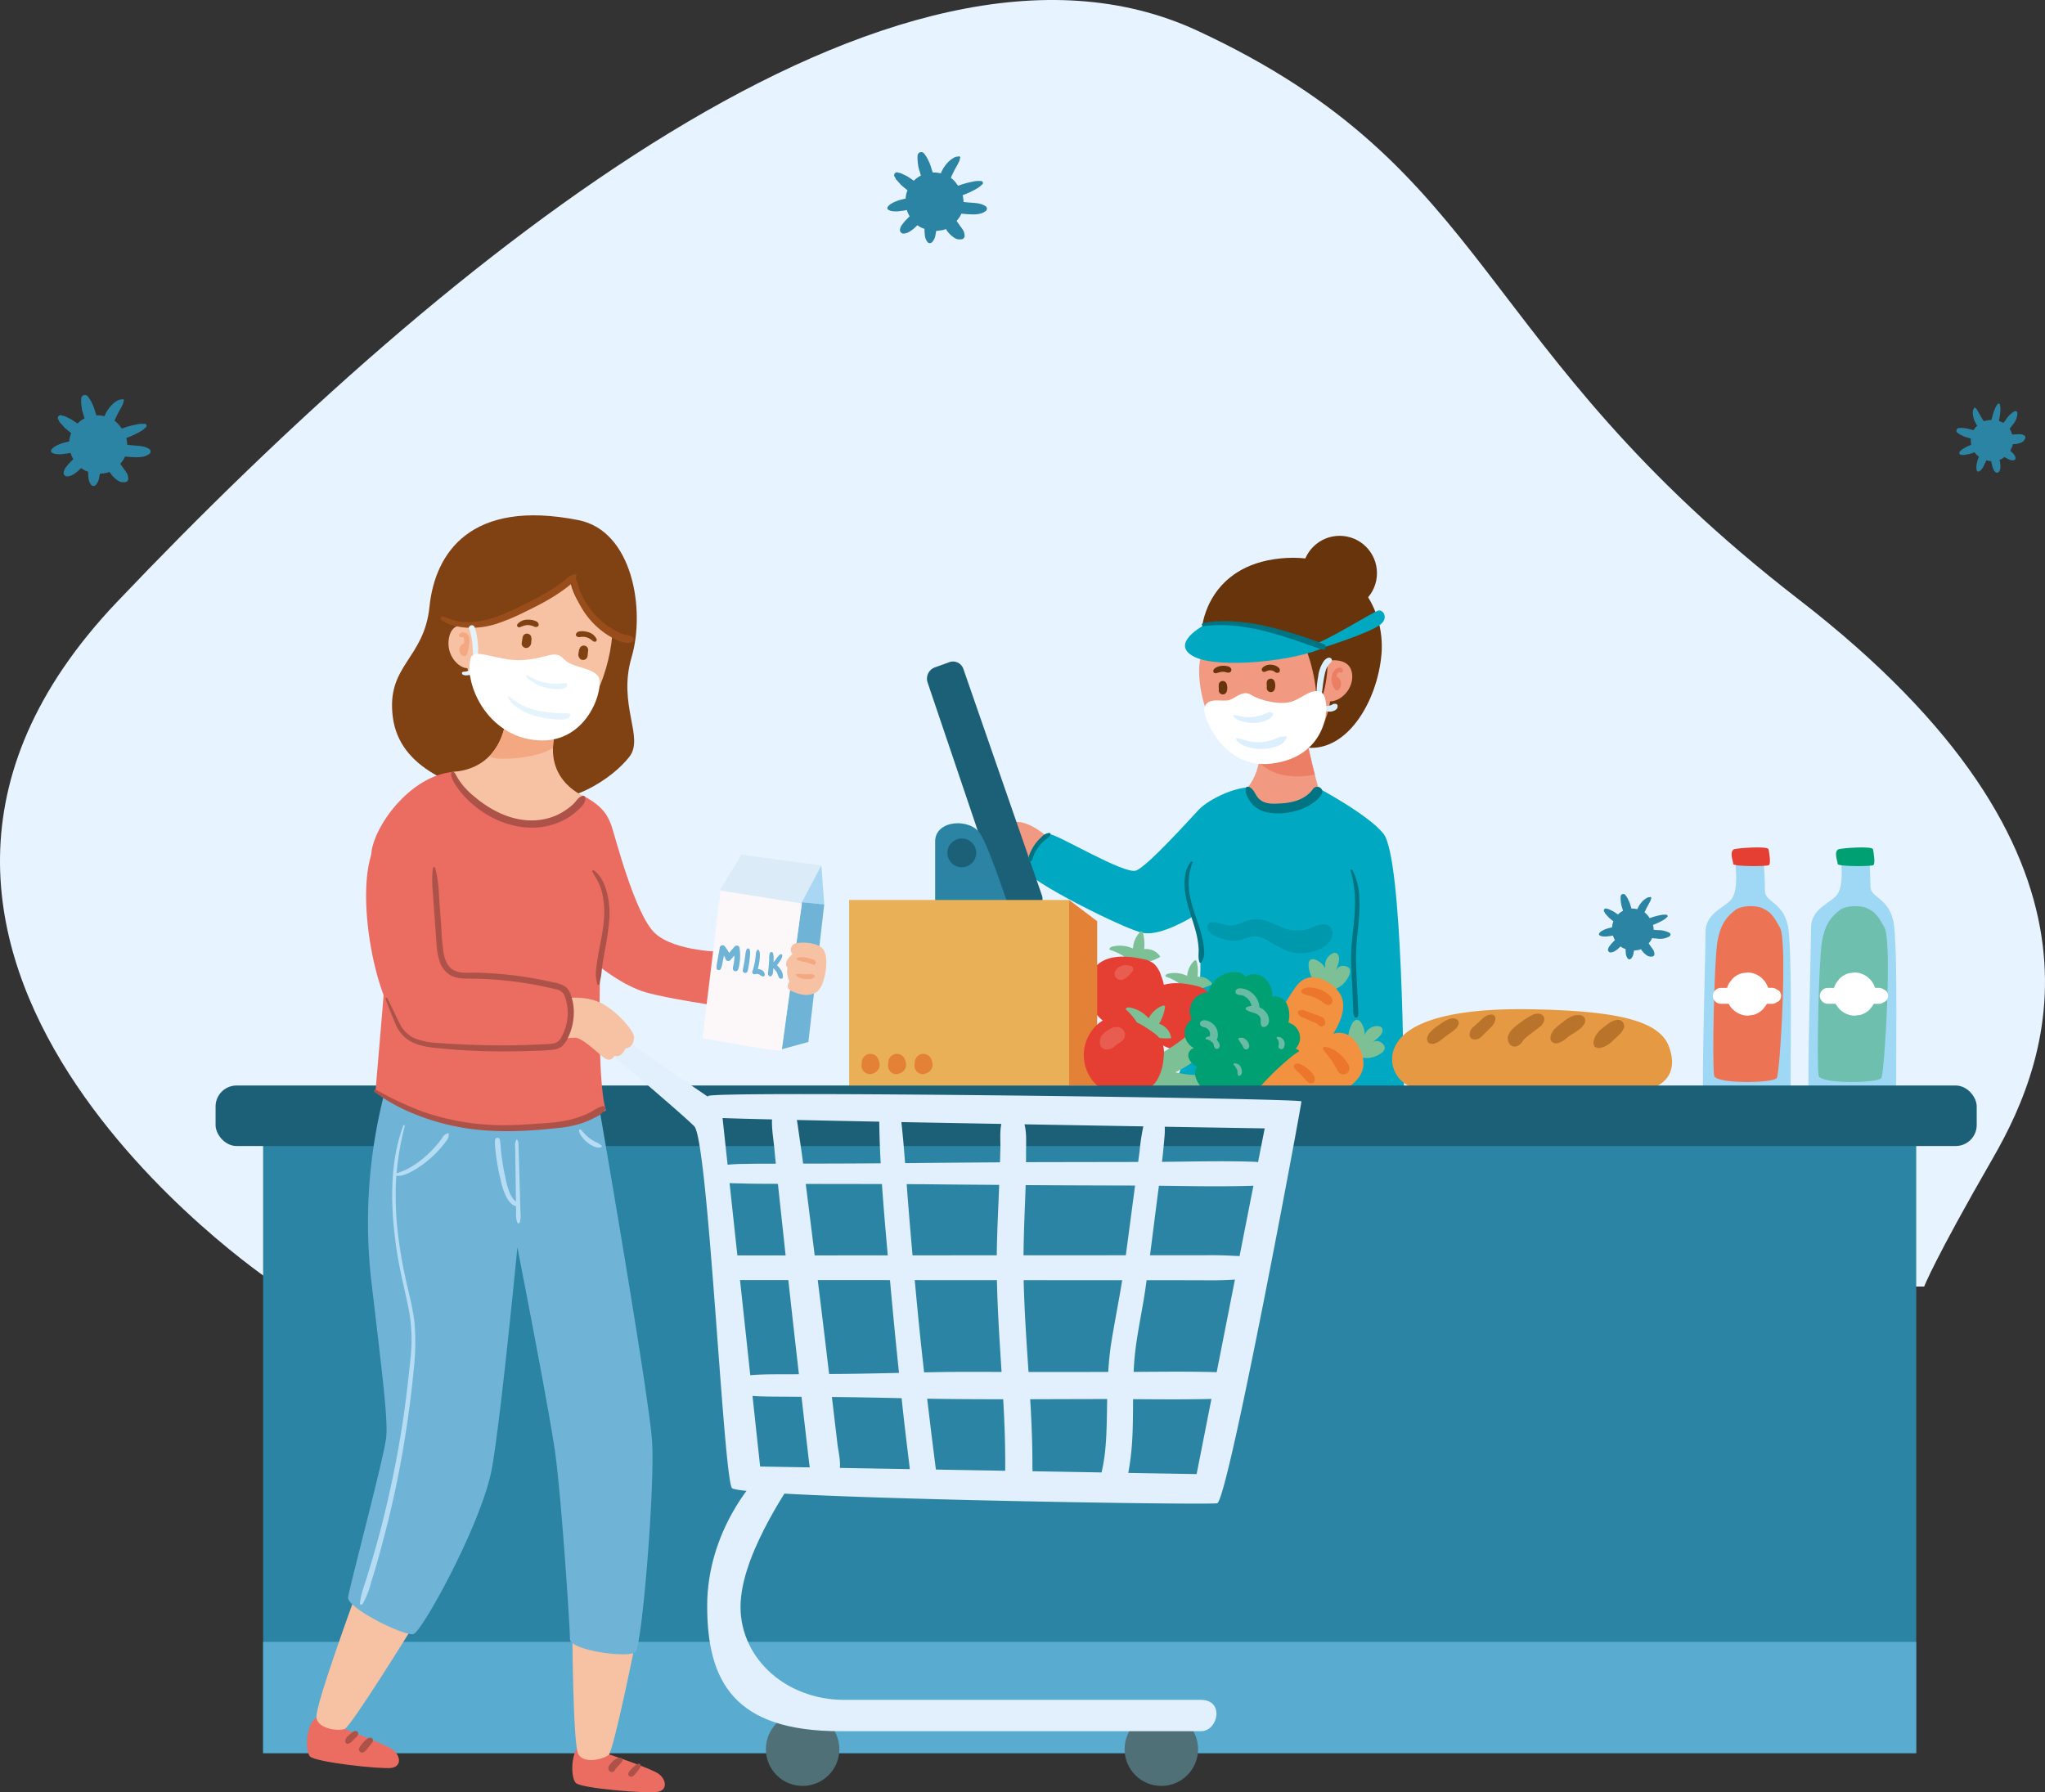 <svg id="Layer_1" data-name="Layer 1" xmlns="http://www.w3.org/2000/svg" width="626" height="548.706" viewBox="0 0 626 548.706"><rect x="0" y="0" width="626" height="548.706" fill="#333333" stroke="none"/><defs><style>.cls-1{fill:#e7f3fe;}.cls-2{fill:#f19981;}.cls-3{fill:#00a9c1;}.cls-4{fill:#1c6078;}.cls-5{fill:#2c84a4;}.cls-6{fill:#e59943;}.cls-7{fill:#7ec095;}.cls-8{fill:#f29240;}.cls-9{fill:#e53e33;}.cls-10{fill:#00a073;}.cls-11{fill:#5aabd0;}.cls-12{fill:#e9b057;}.cls-13{fill:#e38236;}.cls-14{fill:#9fd8f5;}.cls-15{fill:#b9732a;}.cls-16{fill:#ec762c;}.cls-17{fill:#69bca3;}.cls-18{fill:#e95d51;}.cls-19{fill:#ec7454;}.cls-20{fill:#6ebfae;}.cls-21{fill:#fff;}.cls-22{fill:#ed7e66;}.cls-23{fill:#67340b;}.cls-24{fill:#dceffc;}.cls-25{fill:#007482;}.cls-26{fill:#0098ad;}.cls-27{fill:#4f7077;}.cls-28{fill:#e1f0fc;}.cls-29{fill:#804113;}.cls-30{fill:#eb6c60;}.cls-31{fill:#f7c2a3;}.cls-32{fill:#6fb4d7;}.cls-33{fill:#dbebf7;}.cls-34{fill:#a9d6f2;}.cls-35{fill:#fcf8f9;}.cls-36{fill:#cbd7df;stroke:#00767e;stroke-linecap:round;stroke-linejoin:round;}.cls-37{fill:#f4a881;}.cls-38{fill:#994d1b;}.cls-39{fill:#e4f3fc;}.cls-40{fill:#ad5248;}.cls-41{fill:#b5dcf3;}</style></defs><title>home</title><path class="cls-1" d="M169.096,545.282S19.508,444.939,121.739,337.371s239.042-217.543,330.749-174.998,83.459,96.329,184.188,174.195,77.425,139.678,59.384,170.984-21.047,39.334-21.047,39.334Z" transform="translate(-86 -153)"/><path class="cls-2" d="M406.881,409.482s-5.292-5.071-9.922-4.851-.22,9.922,1.103,10.363,6.835,3.528,7.717,2.205S406.881,409.482,406.881,409.482Z" transform="translate(-86 -153)"/><path class="cls-3" d="M467.958,394.048c-5.512.441-12.437,4.133-14.994,6.835s-15.655,17.309-19.183,18.632-23.648-10.859-26.294-11.08-6.56,8.323-7.221,10.97,29.871,18.104,35.603,19.207,15.606-5.205,15.606-5.205,6.78,18.356-4.685,48.619c-1.288,3.401,69.235,4.961,69.014,4.3s-.331-70.448-6.284-78.055c-4.501-5.751-19.955-14.001-19.955-14.001l-12.568-1.984Z" transform="translate(-86 -153)"/><path class="cls-2" d="M471.927,379.274s.661,9.261-3.969,14.773c0,0,1.543,8.158,10.143,7.276s11.466-7.056,11.466-7.056-3.748-13.671-4.189-19.183S472.704,377.236,471.927,379.274Z" transform="translate(-86 -153)"/><path class="cls-4" d="M393.128,430.447l-23.157-68.433a3.68,3.68,0,0,1,2.107-4.652l4.569-1.65a3.352,3.352,0,0,1,4.286,2.174l23.972,69.112a3.639,3.639,0,0,1-2.624,4.82l-5.384.97A3.383,3.383,0,0,1,393.128,430.447Z" transform="translate(-86 -153)"/><path class="cls-5" d="M372.264,433.295V410.584c0-6.615,10.804-7.276,13.891-2.205s9.481,24.916,9.481,24.916Z" transform="translate(-86 -153)"/><path class="cls-6" d="M520.646,486.306a9.031,9.031,0,0,1-7.276-13.56c3.638-6.615,16.206-11.245,41.673-10.749s38.862,3.307,41.839,11.411-1.488,12.072-7.276,13.395S527.922,486.472,520.646,486.306Z" transform="translate(-86 -153)"/><path class="cls-7" d="M491.745,449.506a4.024,4.024,0,0,1,2.132-4.595,1.428,1.428,0,0,1,1.286-.069,1.245,1.245,0,0,1,.447.504c.782,1.462-.203,3.186-.615,4.793a2.286,2.286,0,0,1,2.244-1.439c4.098.302.991,4.817-.577,5.994-1.946,1.461-4.272,2.231-6.476.836-2.01-1.272-3.182-3.919-3.527-6.194C485.95,444.655,490.332,446.965,491.745,449.506Z" transform="translate(-86 -153)"/><path class="cls-8" d="M476.312,466.865a83.768,83.768,0,0,0-3.83,16.792c-.215,1.44-.356,3.104.643,4.163a3.278,3.278,0,0,0,3.308.668,8.842,8.842,0,0,0,2.997-1.866,70.089,70.089,0,0,0,14.881-17.44c2.109-3.504,3.928-7.89,2.1-11.549a10.332,10.332,0,0,0-4.016-3.965c-3.639-2.232-7.216-2.072-9.699,1.414A50.49,50.49,0,0,0,476.312,466.865Z" transform="translate(-86 -153)"/><path class="cls-7" d="M503.744,469.904a4.003,4.003,0,0,1,4.231-2.737,1.421,1.421,0,0,1,1.119.624,1.239,1.239,0,0,1,.109.661c-.117,1.645-1.86,2.574-3.058,3.708a2.273,2.273,0,0,1,2.652-.021c3.288,2.427-1.72,4.58-3.663,4.739-2.413.198-4.778-.387-5.894-2.73-1.017-2.136-.6-4.985.316-7.083C501.44,462.749,503.902,467.016,503.744,469.904Z" transform="translate(-86 -153)"/><path class="cls-7" d="M426.516,442.798a9.659,9.659,0,0,1,6.296.584,7.804,7.804,0,0,1,2.073-4.919c.194-.207.49-.419.736-.277a.656.656,0,0,1,.249.426,13.304,13.304,0,0,1,.369,4.975,5.067,5.067,0,0,1,4.949,2.328c-2.009,1.265-6.62,2.741-8.933,1.728-.881-.386-1.525-1.332-2.3-1.889a16.741,16.741,0,0,0-4.334-1.986C425.586,443.22,425.948,442.94,426.516,442.798Z" transform="translate(-86 -153)"/><path class="cls-9" d="M419.994,451.165a12.046,12.046,0,0,0,19.372,13.518,10.351,10.351,0,0,0,3.148-5.854,14.806,14.806,0,0,0-1.061-7.032,8.316,8.316,0,0,0-2.256-3.779,7.899,7.899,0,0,0-3.452-1.428C430.144,445.399,422.675,445.024,419.994,451.165Z" transform="translate(-86 -153)"/><path class="cls-7" d="M443.609,451.092a8.923,8.923,0,0,1,5.802.678,7.21,7.21,0,0,1,2.023-4.498c.183-.187.461-.376.685-.24a.606.606,0,0,1,.221.399,12.29,12.29,0,0,1,.231,4.603,4.682,4.682,0,0,1,4.519,2.259c-1.883,1.124-6.175,2.385-8.289,1.399-.805-.376-1.379-1.264-2.082-1.795a15.46,15.46,0,0,0-3.959-1.93C442.74,451.46,443.081,451.21,443.609,451.092Z" transform="translate(-86 -153)"/><path class="cls-9" d="M437.401,458.675a11.129,11.129,0,0,0,17.594,12.913,9.562,9.562,0,0,0,3.037-5.338,13.678,13.678,0,0,0-.825-6.518,7.682,7.682,0,0,0-2.001-3.54,7.297,7.297,0,0,0-3.157-1.395C446.903,453.573,440.012,453.063,437.401,458.675Z" transform="translate(-86 -153)"/><path class="cls-7" d="M431.848,461.454a10.149,10.149,0,0,1,5.765,3.301,8.198,8.198,0,0,1,4.125-3.8c.276-.114.65-.187.824.056a.689.689,0,0,1,.053.515,13.977,13.977,0,0,1-1.815,4.917,5.324,5.324,0,0,1,3.717,4.382c-2.471.334-7.523-.265-9.293-2.24-.674-.753-.877-1.938-1.375-2.808a17.586,17.586,0,0,0-3.278-3.787C430.775,461.451,431.243,461.341,431.848,461.454Z" transform="translate(-86 -153)"/><path class="cls-7" d="M453.544,466.171q2.609,2.426,4.974,5.098a38.358,38.358,0,0,1-12.72,10.02,30.78,30.78,0,0,0,11.624.51,10.6,10.6,0,0,1-.789,5.383,8.795,8.795,0,0,1-4.004,3.391,25.678,25.678,0,0,1-13.051,2.592c-3.036-.191-9.389-.872-11.086-3.888-.965-1.716-.486-8.019.834-8.976,1.488-1.079,4.405-1.34,6.161-2.029a50.716,50.716,0,0,0,18.058-12.099Z" transform="translate(-86 -153)"/><path class="cls-10" d="M452.46,479.536a4.511,4.511,0,0,1-2.607-2.671,2.406,2.406,0,0,1,1.62-3.011,5.11,5.11,0,0,1-.66-8.753,5.755,5.755,0,0,1,5.046-8.283,8.253,8.253,0,0,1,8.999-6.136,3.083,3.083,0,0,1,2.349,1.353,4.987,4.987,0,0,1,5.897.406,7.176,7.176,0,0,1,2.37,5.671,4.222,4.222,0,0,1,4.558,2.467,8.736,8.736,0,0,1,.358,5.504,4.803,4.803,0,0,1,2.22,7.969,2.336,2.336,0,0,1,1.567,2.809,6.783,6.783,0,0,1-1.866,3.013c1.368,1.166,1.199,3.451.127,4.894a10.831,10.831,0,0,1-4.411,2.998c-3.044,1.397-6.173,2.816-9.514,3.038a23.425,23.425,0,0,1-12.781-3.161C453.424,486.116,450.474,482.2,452.46,479.536Z" transform="translate(-86 -153)"/><rect class="cls-5" x="80.544" y="346.223" width="506.032" height="190.506"/><rect class="cls-11" x="80.544" y="502.663" width="506.032" height="34.066"/><rect class="cls-12" x="259.937" y="275.535" width="67.339" height="56.797"/><polygon class="cls-13" points="327.276 275.535 335.861 282.032 335.861 332.332 327.276 332.332 327.276 275.535"/><path class="cls-9" d="M421.967,466.611a12.655,12.655,0,0,0,12.63,21.364,10.876,10.876,0,0,0,5.56-4.225,15.555,15.555,0,0,0,2.05-7.185,8.737,8.737,0,0,0-.51-4.596A8.299,8.299,0,0,0,439.019,469.1C434.183,465.521,427.206,461.909,421.967,466.611Z" transform="translate(-86 -153)"/><path class="cls-8" d="M481.552,476.331a83.346,83.346,0,0,0-12.127,12.102c-.944,1.098-1.946,2.423-1.666,3.845a3.26,3.26,0,0,0,2.43,2.316,8.793,8.793,0,0,0,3.512.019,69.719,69.719,0,0,0,21.771-6.787c3.633-1.831,7.49-4.558,7.891-8.606a10.278,10.278,0,0,0-1.278-5.466c-1.879-3.808-4.975-5.57-8.913-3.953A50.225,50.225,0,0,0,481.552,476.331Z" transform="translate(-86 -153)"/><path class="cls-14" d="M607.42,488.639c-.557-2.043.661-43.988.661-50.273s6.615-7.607,8.268-10.584.992-8.268.992-9.591,8.599-.992,8.599-.992.331,5.292.331,8.599,5.292,3.307,6.946,10.253.661,49.942.992,52.588S608.412,492.277,607.42,488.639Z" transform="translate(-86 -153)"/><path class="cls-9" d="M616.791,413.01c-1.505.753-.221,3.748-.221,4.52s10.253.772,10.915.331.11-3.748-.11-4.851S617.452,412.679,616.791,413.01Z" transform="translate(-86 -153)"/><path class="cls-14" d="M639.722,487.316c-.557-2.043.662-43.989.662-50.273s6.615-7.607,8.268-10.584.992-8.269.992-9.591,8.599-.992,8.599-.992.331,5.292.331,8.599,5.292,3.307,6.946,10.253.661,49.942.992,52.588S640.715,490.954,639.722,487.316Z" transform="translate(-86 -153)"/><path class="cls-10" d="M648.763,413.01c-1.505.753-.221,3.748-.221,4.52s10.253.772,10.914.331.11-3.748-.11-4.851S649.424,412.679,648.763,413.01Z" transform="translate(-86 -153)"/><rect class="cls-4" x="65.991" y="332.332" width="539.106" height="18.521" rx="6.42"/><path class="cls-4" d="M384.832,414.112a4.41,4.41,0,1,1-4.41-4.41A4.41,4.41,0,0,1,384.832,414.112Z" transform="translate(-86 -153)"/><path class="cls-15" d="M528.484,470.319l-.008.006C528.263,470.487,528.338,470.473,528.484,470.319Z" transform="translate(-86 -153)"/><path class="cls-15" d="M531.216,464.813a2.872,2.872,0,0,0-1.4.137,8.337,8.337,0,0,0-1.422.598c-.711.421-1.398.892-2.072,1.37a14.432,14.432,0,0,0-2.182,1.736,4.619,4.619,0,0,0-.921,1.215,7.093,7.093,0,0,0-.329.751,1.56,1.56,0,0,0,.077,1.05,1.024,1.024,0,0,0,.715.769c.956.451,2.065-.119,2.879-.647a14.483,14.483,0,0,0,1.267-.949q.22-.18.442-.356a1.978,1.978,0,0,0,.223-.175l-.008.008c.622-.472,1.262-.915,1.904-1.359a10.528,10.528,0,0,0,1.133-.947,4.316,4.316,0,0,0,.525-.557.843.843,0,0,0,.216-.372l.035-.083.075-.174A1.365,1.365,0,0,0,531.216,464.813Z" transform="translate(-86 -153)"/><path class="cls-15" d="M558.311,463.936a2.11,2.11,0,0,0-1.827-.579,5.965,5.965,0,0,0-.759.095,4.191,4.191,0,0,0-.784.347c-.226.115-.449.238-.671.359a23.885,23.885,0,0,0-2.654,1.769,20.853,20.853,0,0,0-2.602,2.09,5.836,5.836,0,0,0-1.279,1.895,2.928,2.928,0,0,0,.237,2.527,1.901,1.901,0,0,0,1.453.949,2.054,2.054,0,0,0,1.67-.547c-.48.388-.292.22-.158.139a2.732,2.732,0,0,0,.589-.453,7.519,7.519,0,0,0,.643-.878c.035-.051.068-.102.103-.153.138-.15.274-.301.42-.443.31-.301.644-.576.977-.85q.293-.241.59-.478c.099-.079.199-.157.298-.236l.014-.011c.881-.667,1.77-1.32,2.639-2.002l.176-.138c.032-.025.034-.026.08-.062a3.583,3.583,0,0,0,.33-.266,4.745,4.745,0,0,0,.612-.892A1.866,1.866,0,0,0,558.311,463.936Z" transform="translate(-86 -153)"/><path class="cls-15" d="M581.264,465.213a5.758,5.758,0,0,0-2.81,1.093c-.767.559-1.52,1.139-2.261,1.733a4.839,4.839,0,0,0-.813.806,8.33,8.33,0,0,0-.945,1.293c-.112.217-.217.432-.312.658a2.518,2.518,0,0,0-.162.622.326.326,0,0,0-.034.09,3.033,3.033,0,0,0-.145.767,1.622,1.622,0,0,0,.133.674,1.734,1.734,0,0,1,.123.272.55.55,0,0,0,.427.395,1.983,1.983,0,0,0,1.732.09q.16-.039-.096.003-.364.044.117-.018a1.892,1.892,0,0,0,.636-.164c.226-.095.444-.2.665-.305a8.664,8.664,0,0,0,2.216-1.64c1.224-1.196,2.762-2.28,3.385-3.932A1.936,1.936,0,0,0,581.264,465.213Z" transform="translate(-86 -153)"/><path class="cls-15" d="M543.43,463.946a1.269,1.269,0,0,0-1.179-.311q-.221.035-.442.07a2.461,2.461,0,0,0-.724.28,4.863,4.863,0,0,0-1.07.711l-1.496,1.351-1.455,1.314a3.302,3.302,0,0,0-.945,1.168,4.248,4.248,0,0,0-.205.595,2.586,2.586,0,0,0-.005,1.057,1.383,1.383,0,0,0,1,.999,2.917,2.917,0,0,0,1.455-.083,3.422,3.422,0,0,0,1.387-.971q.715-.708,1.43-1.417.696-.689,1.391-1.378a5.173,5.173,0,0,0,.756-1.031,3.62,3.62,0,0,0,.414-1.177A1.244,1.244,0,0,0,543.43,463.946Z" transform="translate(-86 -153)"/><path class="cls-15" d="M571.228,465.402a1.252,1.252,0,0,0-.615-1.229l.153.121a1.157,1.157,0,0,0-.372-.278,1.974,1.974,0,0,0-.933-.26c-.184,0-.369.01-.553.008a4.23,4.23,0,0,0-1.651.377,7.372,7.372,0,0,0-1.575.834q-.544.373-1.071.772c-.802.607-1.589,1.233-2.336,1.907a5.186,5.186,0,0,0-1.083,1.332c-.108.193-.223.386-.32.585a2.994,2.994,0,0,0-.267,1.246,1.615,1.615,0,0,0,1.602,1.602,2.858,2.858,0,0,0,1.022-.171c.241-.102.474-.221.71-.334a6.335,6.335,0,0,0,.611-.297,8.387,8.387,0,0,0,.83-.664c.106-.087.215-.173.323-.259-.065.049-.081.056.086-.07l.018-.014c.02-.016.041-.032.061-.049-.014.013-.029.024-.044.037.062-.047.124-.093.186-.139q.528-.391,1.074-.756a27.474,27.474,0,0,0,2.455-1.643,5.23,5.23,0,0,0,1.15-1.194c.036-.056.074-.111.11-.167q.102-.131.202-.262A1.848,1.848,0,0,0,571.228,465.402Z" transform="translate(-86 -153)"/><path class="cls-15" d="M565.702,470.696c.033-.025.074-.057.121-.096l-.016.012C565.772,470.641,565.737,470.668,565.702,470.696Z" transform="translate(-86 -153)"/><path class="cls-16" d="M485.678,483.637c-.029-.036-.058-.071-.087-.107C485.588,483.531,485.774,483.756,485.678,483.637Z" transform="translate(-86 -153)"/><path class="cls-16" d="M488.383,482.84c-.027-.1-.052-.201-.085-.299a2.448,2.448,0,0,0-.489-.8q-.249-.307-.516-.599a9.228,9.228,0,0,0-1.169-1.08,13.906,13.906,0,0,0-1.475-1.007c-.119-.07-.239-.141-.362-.204a2.146,2.146,0,0,0-.826-.222,1.669,1.669,0,0,0-.874.056.755.755,0,0,0-.498.563v-.065c-.009.063-.017.127-.025.19a1.51,1.51,0,0,0,.04.275,1.28,1.28,0,0,0,.192.421,3.423,3.423,0,0,0,.728.86c-.26-.202.013.012.077.064q.144.117.284.239.297.257.579.532c.346.339.68.694,1.01,1.049q.241.259.468.532c.05.061.1.123.149.185.001,0-.004-.007.015.015a3.133,3.133,0,0,0,.451.495,7.365,7.365,0,0,0,.653.448,1.455,1.455,0,0,0,.918.148.822.822,0,0,0,.687-.505A1.673,1.673,0,0,0,488.383,482.84Z" transform="translate(-86 -153)"/><path class="cls-16" d="M498.827,479.096a9.774,9.774,0,0,0-1.436-2.126,12.343,12.343,0,0,0-1.635-1.548,12.163,12.163,0,0,0-1.09-.831,6.952,6.952,0,0,0-.985-.473,7.367,7.367,0,0,0-1.153-.45,8.585,8.585,0,0,0-1.13-.152.453.453,0,0,0-.389.678c.184.251.345.516.523.771.208.298.463.567.691.851.022.03.097.128.105.139.039.053.078.107.116.161.097.136.189.275.287.41.156.211.328.406.494.608.03.037.067.09.105.141.007.001.027.019.079.088l.004.005.012.013-.007-.007a18.274,18.274,0,0,1,1.116,1.736c.177.302.37.595.54.901.179.322.326.663.509.982a1.856,1.856,0,0,0,1.622.93,1.798,1.798,0,0,0,1.328-.55A1.985,1.985,0,0,0,498.827,479.096Z" transform="translate(-86 -153)"/><path class="cls-16" d="M493.331,477.275c-.01-.001.021.047.087.099l-.004-.006A.622.622,0,0,1,493.331,477.275Z" transform="translate(-86 -153)"/><path class="cls-16" d="M490.486,464.298a22.76,22.76,0,0,0-2.342-.895q-1.087-.405-2.174-.811a5.633,5.633,0,0,0-1.14-.39,2.343,2.343,0,0,0-.753.071,1.327,1.327,0,0,0-.297.078c-.034.015-.33.179-.195.125a.428.428,0,0,0-.26.589c.004.031.01.074.023.165a.703.703,0,0,0,.136.265,3.699,3.699,0,0,0,.344.468,2.703,2.703,0,0,0,1.03.583q.942.409,1.884.818t1.884.818c.162.07.328.135.486.211a1.44,1.44,0,0,1,.154.079.411.411,0,0,0,.054.033c.092.09.194.208.016.01l.001.001a1.251,1.251,0,0,0,.234.234,1.151,1.151,0,0,0,2.056-.301A1.874,1.874,0,0,0,490.486,464.298Z" transform="translate(-86 -153)"/><path class="cls-16" d="M491.882,456.863a8.973,8.973,0,0,0-2.48-1.121,11.479,11.479,0,0,0-2.595-.457,3.403,3.403,0,0,0-1.344.245,3.146,3.146,0,0,0-.654.272,1.647,1.647,0,0,0-.393.445.43.43,0,0,0,0,.597,4.139,4.139,0,0,0,.311.306,2.06,2.06,0,0,0,.621.275c.147.051.293.106.437.166.059.026.249.107.222.095a1.484,1.484,0,0,0,.335.1c.374.07.744.147,1.11.254q.275.08.545.175.12.043.239.088c.02.008.149.061.202.082.043.019.094.043.104.048.076.036.152.072.228.11q.255.126.503.268c.331.188.652.397.974.599q.241.152.474.319l.089.064c.039.03.099.077.111.087a2.811,2.811,0,0,0,1.666.816,1.321,1.321,0,0,0,1.315-1.315C493.811,458.191,492.788,457.487,491.882,456.863Z" transform="translate(-86 -153)"/><path class="cls-17" d="M473.923,463.466a4.668,4.668,0,0,0-2.41-2.055c-.001-.021.003-.042.002-.062a5.953,5.953,0,0,0-.173-1.147,6.382,6.382,0,0,0-2.392-3.446,5.88,5.88,0,0,0-1.963-.97c-.819-.225-2.15-.435-2.685.414a.87.87,0,0,0,.134,1.036,1.934,1.934,0,0,0,1.298.4c.012,0,.007,0,.016,0,.055.01.11.018.165.029a4.462,4.462,0,0,1,.516.138c.073.024.143.052.215.077.125.063.252.121.373.19q.202.114.393.246a1.889,1.889,0,0,1,.171.123c.015.014.018.019.039.037a6.821,6.821,0,0,1,.655.664l.009.009c.034.044.067.091.098.135a5.276,5.276,0,0,1,.286.461c.062.113.118.229.174.345l.001.001.002.006c.025.073.053.144.077.217.048.145.089.293.122.443q.017.075.031.15c.004.022.007.044.011.067l0,.014c-.042.003-.083,0-.126.003a2.532,2.532,0,0,0-.69.125c-.195.072-.386.143-.585.202a.512.512,0,0,0,0,.978,4.464,4.464,0,0,1,.469.235,3.781,3.781,0,0,0,.645.246c.362.115.719.235,1.083.343a3.274,3.274,0,0,1,.435.142l.058.026c.048.022.096.044.143.068q.143.07.281.149.103.06.204.125c.045.029.089.059.132.09.099.073.087.062-.037-.033.117.04.27.24.35.327.009.01.036.042.063.074.03.042.072.1.082.115a3.824,3.824,0,0,1,.222.402c.005.015.002.01.011.035.026.074.048.148.068.223.019.073.033.146.05.22l0,.004c.011.15-.013.301-.005.45l.008-.057a.916.916,0,0,0-.033.278c.003.053.014.106.02.159-.003-.018-.002-.004.004.058a2.701,2.701,0,0,0,.036.639,1.707,1.707,0,0,0,.086.199c.01.041.031.089.04.124a.664.664,0,0,0,.625.475,1.343,1.343,0,0,0,1.111-.413,2.205,2.205,0,0,0,.619-1.399A4.193,4.193,0,0,0,473.923,463.466Z" transform="translate(-86 -153)"/><path class="cls-17" d="M478.894,471.413a2.154,2.154,0,0,0-.801-.775,2.046,2.046,0,0,0-.978-.189.314.314,0,0,0-.283.191.307.307,0,0,0,.064.338,1.582,1.582,0,0,1,.132.126c.021.023.041.047.062.07.066.075-.043-.067.004.006.032.051.065.101.094.154.015.027.028.056.042.083.005.01.003.005.005.009.04.093.082.178.126.268l.007.015.01.027a2.019,2.019,0,0,1,.072.298c.005.123.002.247.016.369a2.087,2.087,0,0,1-.002.368,1.713,1.713,0,0,1-.083.299c.024-.058.049-.116.073-.174a.951.951,0,0,0-.087.669.874.874,0,0,0,1.596.208,2.715,2.715,0,0,0,.306-1.206A1.992,1.992,0,0,0,478.894,471.413Z" transform="translate(-86 -153)"/><path class="cls-17" d="M459.092,472.226a3.329,3.329,0,0,0-.669-.887,2.524,2.524,0,0,0,.379-1.448,4.565,4.565,0,0,0-.618-2.379,4.427,4.427,0,0,0-1.695-1.625,4.64,4.64,0,0,0-1.117-.434,3.84,3.84,0,0,0-.661-.105,1.644,1.644,0,0,0-.704.141.962.962,0,0,0-.684.899.99.99,0,0,0,.684.899c-.231-.096-.014.002.024.02a1.736,1.736,0,0,0,.357.143c.137.03.274.051.409.09.074.021.145.049.218.07l.011.003c.118.057.235.114.348.181q.082.049.161.103c.053.036.054.042.055.046.078.075.174.145.246.219q.067.068.13.14c.025.029.05.058.074.088q.079.098-.062-.079c.058.007.2.317.223.361.008.015.024.039.038.063.001.003-.002-.002.008.024.014.037.028.074.04.112a3.265,3.265,0,0,1,.104.384c.008.037.015.075.021.112l.004.087a3.578,3.578,0,0,1-.003.438c-.004.059.024.26-.004.078-.027-.172-.004.009-.018.076-.016.078-.035.155-.05.234-.002.012,0,.02-.003.032a1.375,1.375,0,0,0-.463.037,2.496,2.496,0,0,0-.707.313.284.284,0,0,0,.142.525,1.805,1.805,0,0,1,.41.098l.052.02c.005.003.05.023.067.03a2.936,2.936,0,0,0,.334.119c.034.011.067.023.101.035l.03.011c.064.032.129.061.191.096.027.015.052.033.078.049a.567.567,0,0,0,.445.365c.039.041.083.076.12.118.017.02.098.129.044.051l.013.019q.074.105.14.215.06.102.111.209l.008.018.016.042a2.594,2.594,0,0,1,.122.494l-.032-.234a1.41,1.41,0,0,0,.215.754,1.145,1.145,0,0,0,.493.396c-.039-.017-.075-.031.004.005l.006.001c.007.003.011.008.018.01.042.016.016.004-.014-.01a.489.489,0,0,0,.351.035,1.002,1.002,0,0,0,.671-.635A1.579,1.579,0,0,0,459.092,472.226Z" transform="translate(-86 -153)"/><path class="cls-17" d="M468.367,472.972a3.007,3.007,0,0,0-.714-1.435,4.659,4.659,0,0,0-.591-.495,2.495,2.495,0,0,0-.251-.166,1.61,1.61,0,0,0-.626-.154,2.707,2.707,0,0,0-.501-.014.87.87,0,0,0-.413.09,1.248,1.248,0,0,0-.179.146.167.167,0,0,0-.043.165,1.012,1.012,0,0,0,.181.366c.039.045.077.092.116.137a.042.042,0,0,1,.003.004c.018.028.037.054.055.082.07.106.124.219.184.33a2.073,2.073,0,0,0,.284.367c.117.172.208.357.325.528a3.588,3.588,0,0,1,.32.571,1.548,1.548,0,0,0,.114.292,1.03,1.03,0,0,0,.861.491.904.904,0,0,0,.632-.282A1.026,1.026,0,0,0,468.367,472.972Z" transform="translate(-86 -153)"/><path class="cls-17" d="M466.161,481.317a3.043,3.043,0,0,0-.038-.629,3.177,3.177,0,0,0-.709-1.576,1.309,1.309,0,0,0-.505-.333,2.573,2.573,0,0,0-1.062-.236.284.284,0,0,0-.142.525,1.714,1.714,0,0,1,.284.263c.009.01.092.113.026.026.023.03.045.061.066.092.036.054.069.109.1.165.028.051.146.286.052.092a1.332,1.332,0,0,0,.146.262c.026.034.052.068.079.101l-.056-.071c0,.043.112.164.137.206.039.065.075.132.108.2.007.015.016.033.024.051l.013.034q.039.107.068.216c.02.073.036.147.05.221l.001.007c.001.026.005.055.007.077a5.152,5.152,0,0,0,.028.585c.003.018.007.047.013.07l.001.015a.833.833,0,0,0,.104.335c.001.018.004.036.004.053a.343.343,0,0,0,.577.239c.027-.023.052-.048.079-.072a.606.606,0,0,0,.296-.229A1.457,1.457,0,0,0,466.161,481.317Z" transform="translate(-86 -153)"/><path class="cls-18" d="M430.182,468.905a2.376,2.376,0,0,0-.737-.958,2.366,2.366,0,0,0-1.451-.514c-.13-.001-.259.001-.389.009a4.442,4.442,0,0,0-.793.115,5.956,5.956,0,0,0-.752.319,6.948,6.948,0,0,0-.723.381,7.424,7.424,0,0,0-.647.444,5.836,5.836,0,0,0-1.056.905c-.038.048-.076.096-.113.143a2.868,2.868,0,0,0-.594.926,1.92,1.92,0,0,0-.22.983q-.004.045-.008.09c-.004.046-.007.092-.009.138a2.132,2.132,0,0,0,2.761,2.345c.096-.025.19-.05.286-.072a3.122,3.122,0,0,0,1.377-.73c.108-.092.217-.182.329-.27q-.265.204-.528.408c.298-.228.568-.448.844-.691l.011-.009a6.949,6.949,0,0,1,.67-.441,4.922,4.922,0,0,0,.66-.411c.204-.158.385-.335.586-.494q.187-.242.374-.485l.241-.572q.043-.318.086-.637A1.805,1.805,0,0,0,430.182,468.905Z" transform="translate(-86 -153)"/><path class="cls-18" d="M432.906,449.602a1.04,1.04,0,0,0-.216-.52,1.018,1.018,0,0,0-.57-.394c-.207-.037-.416-.057-.625-.08a3.809,3.809,0,0,0-1.92.006,6.92,6.92,0,0,0-1.025.417q-.203.156-.405.313c-.023.024-.047.049-.069.073q-.052.055-.103.112c-.079.089-.156.18-.229.273a2.102,2.102,0,0,0-.553,1.335q.034.251.068.502a1.418,1.418,0,0,0,.338.642,1.798,1.798,0,0,0,.98.676,1.991,1.991,0,0,0,1.455-.19c.146-.083.294-.164.445-.238a3.116,3.116,0,0,0,.745-.604c.114-.108.235-.206.353-.308a2.266,2.266,0,0,0,.371-.469,3.101,3.101,0,0,1,.468-.479A1.106,1.106,0,0,0,432.906,449.602Z" transform="translate(-86 -153)"/><path class="cls-19" d="M610.727,482.355c.462,2.542,18.191,2.315,19.183.661s3.307-41.673.992-45.973-3.307-4.961-5.292-5.953-6.615-.992-8.599.661-4.3,3.638-5.292,9.591S610.066,478.717,610.727,482.355Z" transform="translate(-86 -153)"/><path class="cls-20" d="M642.726,482.355c.462,2.542,18.191,2.315,19.183.661s3.307-41.673.992-45.973-3.307-4.961-5.292-5.953-6.615-.992-8.599.661-4.3,3.638-5.292,9.591S642.065,478.717,642.726,482.355Z" transform="translate(-86 -153)"/><path class="cls-21" d="M631.172,457.336c-.012-.042-.04-.066-.054-.106a1.848,1.848,0,0,0-1.213-1.276,2.348,2.348,0,0,0-1.483-.524c-.384.005-.769.002-1.153.006a5.031,5.031,0,0,0-.29-.678,6.745,6.745,0,0,0-5.999-4.035l-1.745.234a6.557,6.557,0,0,0-2.897,1.688l-1.026,1.329a6.637,6.637,0,0,0-.628,1.474c-.642.003-1.284,0-1.926.002a2.427,2.427,0,0,0-1.915.973,2.326,2.326,0,0,0,.066,2.998,2.416,2.416,0,0,0,1.849.889c.804.003,1.608-.001,2.412.002a6.753,6.753,0,0,0,5.81,3.636l1.745-.234a6.558,6.558,0,0,0,2.897-1.688q.513-.664,1.026-1.328c.071-.123.124-.25.186-.374.529.005,1.058.001,1.587.008a2.347,2.347,0,0,0,1.478-.523,1.854,1.854,0,0,0,1.225-1.292c.011-.035.037-.056.047-.091a2.856,2.856,0,0,0,0-1.088Z" transform="translate(-86 -153)"/><path class="cls-21" d="M663.915,457.336c-.012-.042-.04-.066-.053-.106a1.848,1.848,0,0,0-1.213-1.276,2.348,2.348,0,0,0-1.483-.524c-.384.005-.769.002-1.153.006a5.007,5.007,0,0,0-.29-.678,6.745,6.745,0,0,0-5.999-4.035l-1.745.234a6.559,6.559,0,0,0-2.897,1.688l-1.026,1.329a6.633,6.633,0,0,0-.628,1.474c-.642.003-1.284,0-1.926.002a2.427,2.427,0,0,0-1.915.973,2.326,2.326,0,0,0,.066,2.998,2.416,2.416,0,0,0,1.849.889c.804.003,1.608-.001,2.412.002a6.753,6.753,0,0,0,5.81,3.636l1.745-.234a6.558,6.558,0,0,0,2.896-1.688q.514-.664,1.026-1.328c.071-.123.124-.25.186-.374.529.005,1.058.001,1.587.008a2.346,2.346,0,0,0,1.478-.523,1.854,1.854,0,0,0,1.225-1.292c.011-.035.037-.056.046-.091a2.85,2.85,0,0,0,0-1.088Z" transform="translate(-86 -153)"/><path class="cls-13" d="M355.103,477.922a6.765,6.765,0,0,0-.399-.981q-.205-.266-.411-.532a1.974,1.974,0,0,0-.846-.544,1.308,1.308,0,0,0-.663-.179,1.99,1.99,0,0,0-1.048.047l-.628.265-.532.411a2.924,2.924,0,0,0-.77,1.859q-.024.266-.048.531l-.023.257-.011.128c-.002.021-.004.043-.006.064-.002.016.006.031.006.046,0,.021.007.043.008.065a.817.817,0,0,0,.031.247,2.214,2.214,0,0,0,.052.37,2.857,2.857,0,0,0,1.173,1.526,2.509,2.509,0,0,0,2.647-.059,2.658,2.658,0,0,0,.854-.551q.209-.271.418-.542A2.661,2.661,0,0,0,355.273,479,7.351,7.351,0,0,0,355.103,477.922Z" transform="translate(-86 -153)"/><path class="cls-13" d="M363.207,477.922a6.765,6.765,0,0,0-.399-.981q-.205-.266-.411-.532a1.973,1.973,0,0,0-.846-.544,1.309,1.309,0,0,0-.663-.179,1.99,1.99,0,0,0-1.048.047l-.628.265q-.266.205-.532.411a2.923,2.923,0,0,0-.77,1.859q-.024.266-.048.531l-.023.257-.012.128c-.002.021-.004.043-.006.064-.002.016.006.031.006.046,0,.021.007.043.008.065a.817.817,0,0,0,.031.247,2.214,2.214,0,0,0,.052.37,2.859,2.859,0,0,0,1.173,1.526,2.509,2.509,0,0,0,2.647-.059,2.658,2.658,0,0,0,.854-.551q.209-.271.418-.542A2.661,2.661,0,0,0,363.376,479,7.351,7.351,0,0,0,363.207,477.922Z" transform="translate(-86 -153)"/><path class="cls-13" d="M371.31,477.922a6.777,6.777,0,0,0-.399-.981q-.205-.266-.411-.532a1.973,1.973,0,0,0-.846-.544,1.309,1.309,0,0,0-.663-.179,1.99,1.99,0,0,0-1.048.047l-.628.265-.532.411a2.923,2.923,0,0,0-.77,1.859q-.024.266-.048.531l-.023.257-.012.128c-.002.021-.004.043-.006.064-.002.016.006.031.006.046,0,.021.007.043.008.065a.81.81,0,0,0,.03.247,2.224,2.224,0,0,0,.052.37,2.859,2.859,0,0,0,1.173,1.526,2.509,2.509,0,0,0,2.647-.059,2.658,2.658,0,0,0,.854-.551q.209-.271.418-.542A2.66,2.66,0,0,0,371.48,479,7.351,7.351,0,0,0,371.31,477.922Z" transform="translate(-86 -153)"/><path class="cls-22" d="M485.377,375.085c-.441-5.512-12.673,2.15-13.45,4.189a29.323,29.323,0,0,1-.57,7.15,15.376,15.376,0,0,0,7.088,3.776,23.26,23.26,0,0,0,10.032-.081C487.333,385.636,485.663,378.656,485.377,375.085Z" transform="translate(-86 -153)"/><circle class="cls-23" cx="410.082" cy="175.467" r="11.424"/><path class="cls-23" d="M454.021,344.738s1.731-18.521,23.887-20.771,32.195,14.713,30.983,29.253-10.732,30.637-23.714,28.56S454.021,344.738,454.021,344.738Z" transform="translate(-86 -153)"/><path class="cls-3" d="M491.409,351.142s14.024-4.434,17.136-6.924c2.596-2.077.866-4.5-.519-4.327s-16.79,10.039-20.944,10.732S491.409,351.142,491.409,351.142Z" transform="translate(-86 -153)"/><path class="cls-2" d="M492.447,355.296s6.058-1.212,7.27,3.116-2.423,9.174-6.578,9.347c0,0-1.904,18.463-19.444,18.348-18.01-.118-22.444-25.445-20.021-32.195s11.424-1.904,11.77-1.904,19.387-.692,19.906-.866,4.847,12.29,3.289,19.906C488.639,371.048,492.274,366.028,492.447,355.296Z" transform="translate(-86 -153)"/><path class="cls-3" d="M454.021,344.738s-10.039,5.539-2.423,9.347,31.503,1.212,39.811-2.943C491.409,351.142,469.772,340.93,454.021,344.738Z" transform="translate(-86 -153)"/><path class="cls-24" d="M493.503,354.622c-.679-.655-1.667.054-2.135.601a10.143,10.143,0,0,0-1.859,4.915,26.348,26.348,0,0,0-.45,3.538c-.036.83-.14,2.508.693,3.02a.165.165,0,0,0,.167,0c.693-.424.773-1.75.862-2.467.131-1.057.245-2.114.435-3.163.282-1.556.543-3.54,1.693-4.734C493.293,355.933,494.093,355.191,493.503,354.622Z" transform="translate(-86 -153)"/><path class="cls-24" d="M493.53,368.848c.045-.022.06-.03,0,0Z" transform="translate(-86 -153)"/><path class="cls-24" d="M495.456,369.176a.656.656,0,0,0-.227-.567.78.78,0,0,0-.52-.126.241.241,0,0,1-.045-.004,1.208,1.208,0,0,0-.148-.016,1.083,1.083,0,0,0-.537.153c-.125.068-.25.135-.377.2-.052.027-.107.05-.159.076.046-.024.065-.034.086-.044a.933.933,0,0,1-.091.04c-.128.044-.259.074-.388.111-.132.038-.263.069-.397.095a.257.257,0,0,1,.048-.002.314.314,0,0,0-.062.005l-.025.006c-.015.003-.011-.001-.02-.002l-.018.002c-.075.005-.15.008-.225.007-.285-.002-.577-.056-.861-.039a.622.622,0,0,0-.532.927,2.413,2.413,0,0,0,1.87.863,2.862,2.862,0,0,0,1-.087,3.26,3.26,0,0,0,.903-.375,1.771,1.771,0,0,0,.575-.524,1.591,1.591,0,0,0,.1-.243c.029-.095.047-.39.026-.202C495.41,369.634,495.454,369.249,495.456,369.176Z" transform="translate(-86 -153)"/><path class="cls-24" d="M492.654,369.094c-.077.001-.093.007-.059.008.015-.002.03-.002.045-.004Z" transform="translate(-86 -153)"/><path class="cls-21" d="M454.655,369.954c.678-3.896,5.654-1.895,7.731-2.654s4.154-3.159,6.693-1.516,9.116,3.286,12.694,1.896,5.885-4.17,8.77-2.654,3.088,19.623-15.463,21.773C460.54,388.484,454.194,372.608,454.655,369.954Z" transform="translate(-86 -153)"/><path class="cls-24" d="M475.377,371.13c-.962-.34-2.024.393-2.913.709a12.858,12.858,0,0,1-2.885.652,11.988,11.988,0,0,1-2.928-.023,15.065,15.065,0,0,1-1.481-.302c-.252-.061-.495-.135-.752-.173-.211-.031-.458.008-.657-.027a.172.172,0,0,0-.166.286,6.504,6.504,0,0,0,.433.526,3.293,3.293,0,0,0,.619.402,9.035,9.035,0,0,0,1.549.634,11.388,11.388,0,0,0,3.473.516,10.604,10.604,0,0,0,3.407-.608c1.034-.362,2.519-.943,2.591-2.212A.403.403,0,0,0,475.377,371.13Z" transform="translate(-86 -153)"/><path class="cls-24" d="M479.524,378.391c-.61.196-1.206.081-1.81.272-.635.2-1.234.513-1.861.735a14.001,14.001,0,0,1-3.757.822,13.373,13.373,0,0,1-3.757-.275,27.346,27.346,0,0,0-3.713-.924.274.274,0,0,0-.234.408,6.116,6.116,0,0,0,3.472,2.238,14.094,14.094,0,0,0,4.344.628,13.575,13.575,0,0,0,4.36-.722,7.325,7.325,0,0,0,2.062-1.019,6.756,6.756,0,0,0,1.22-1.738A.292.292,0,0,0,479.524,378.391Z" transform="translate(-86 -153)"/><path class="cls-23" d="M462.819,357.617a1.486,1.486,0,0,0-.873-.591,4.437,4.437,0,0,0-.577-.127,5.299,5.299,0,0,0-1.36-.056,4.702,4.702,0,0,0-1.438.358,2.819,2.819,0,0,0-.509.288,2.523,2.523,0,0,0-.349.275,1.725,1.725,0,0,0-.124.152.37.37,0,0,0-.095.164c-.014.034-.017.04-.023.055-.208.4.08,1.032.584.974q-.216-.061.118.001a1.766,1.766,0,0,0,.263-.041c.089-.021.172-.051.26-.079.153-.048.309-.087.465-.129.179-.048.362-.087.543-.125a1.693,1.693,0,0,1,.266-.048c.031-.001.06-.002.075-.003a4.484,4.484,0,0,1,.522-.009c.093.004.185.013.278.02.011.001.006,0,.013.001.013.003.014.004.049.01a3.517,3.517,0,0,0,1.385.208A.89.89,0,0,0,462.819,357.617Z" transform="translate(-86 -153)"/><path class="cls-23" d="M457.47,358.135c.005-.01.002-.022.008-.031C457.454,358.17,457.456,358.168,457.47,358.135Z" transform="translate(-86 -153)"/><path class="cls-23" d="M461.482,362.38a1.294,1.294,0,0,0-.565-.735q-.147-.062-.294-.124a.93.93,0,0,0-.49-.022.606.606,0,0,0-.31.084.921.921,0,0,0-.396.254,1.264,1.264,0,0,0-.36.87,10.447,10.447,0,0,0,.045,1.305,1.545,1.545,0,0,0-.03.346,1.277,1.277,0,0,0,.364.879l.252.195a.93.93,0,0,0,.462.147.63.63,0,0,0,.33,0,.93.93,0,0,0,.462-.147,1.34,1.34,0,0,0,.572-.743,3.719,3.719,0,0,0-.043-2.308Z" transform="translate(-86 -153)"/><path class="cls-23" d="M476.171,361.675a1.295,1.295,0,0,0-.565-.735q-.147-.062-.294-.124a.93.93,0,0,0-.49-.022.605.605,0,0,0-.31.084.922.922,0,0,0-.396.254,1.264,1.264,0,0,0-.36.87,10.485,10.485,0,0,0,.045,1.305,1.557,1.557,0,0,0-.03.346,1.277,1.277,0,0,0,.364.879c.084.065.168.13.252.195a.928.928,0,0,0,.462.147.63.63,0,0,0,.33,0,.929.929,0,0,0,.462-.147,1.339,1.339,0,0,0,.571-.743,3.717,3.717,0,0,0-.042-2.308Z" transform="translate(-86 -153)"/><path class="cls-23" d="M475.697,358.382l-.032-.011a.346.346,0,0,0,.065.024l-.012-.006Z" transform="translate(-86 -153)"/><path class="cls-23" d="M475.103,358.23a.158.158,0,0,0,.083.012c-.018-.003-.041-.007-.066-.012Z" transform="translate(-86 -153)"/><path class="cls-23" d="M474.495,358.228l-.036.007a.239.239,0,0,0,.052-.008l-.015.001Z" transform="translate(-86 -153)"/><path class="cls-23" d="M477.095,358.985c.015-.001.028-.01.043-.011C477.082,358.98,477.012,358.99,477.095,358.985Z" transform="translate(-86 -153)"/><path class="cls-23" d="M477.743,357.93a1.403,1.403,0,0,0-.625-.751,3.852,3.852,0,0,0-2.195-.68,3.119,3.119,0,0,0-2.468.978.726.726,0,0,0-.186.705l.038.094.013-.007a.454.454,0,0,0,.22.311.758.758,0,0,0,.706.072.913.913,0,0,0,.162-.073l.002-.003c.079-.03.165-.067.233-.097.006-.003.001-.003.006-.005a1.734,1.734,0,0,1,.22-.071,4.453,4.453,0,0,1,.432-.135c.014-.003.096-.018.157-.03-.04.002-.066,0,.036-.007l.03-.006-.014.005c.043-.003.085-.007.127-.009a3.725,3.725,0,0,1,.464.011l-.011-.005.027.005.004,0c.069.005.073.009.062.011l.019.003c.093.018.185.04.277.067.062.018.123.04.184.06-.011-.005-.02-.01-.019-.014,0-.001.041.018.071.032.017.006.022.008.012.006l.02.009a3.306,3.306,0,0,1,.44.254l.039.026c.032.026.064.052.097.077a1.034,1.034,0,0,0,.415.201,1.016,1.016,0,0,0,.408.008.667.667,0,0,0,.516-.302.515.515,0,0,0,.077-.175c.011-.049.036-.349.006-.061A1.226,1.226,0,0,0,477.743,357.93Z" transform="translate(-86 -153)"/><path class="cls-23" d="M477.192,358.966l-.044.004-.01.003Z" transform="translate(-86 -153)"/><path class="cls-22" d="M497.068,358.336a.916.916,0,0,0-.774-.936,1.661,1.661,0,0,0-1.196.263,3.548,3.548,0,0,0-1.3,1.96,4.831,4.831,0,0,0,.971,4.565.723.723,0,0,0,1.012,0,2.65,2.65,0,0,0-.155-3.818.933.933,0,0,0-.532-.193,2.87,2.87,0,0,1,.56-1.226c-.051.064.071-.074.068-.07.072-.087-.022.006.033-.032a1.846,1.846,0,0,1,.164-.098c.012-.006.012-.009.013-.01.007-.001.011-.001.029-.006s.068-.011.095-.017l.006.001c.017.016.028.026.039.038A.586.586,0,0,0,497.068,358.336Z" transform="translate(-86 -153)"/><path class="cls-22" d="M496.099,358.757c-.007-.006-.015-.005-.022-.011C496.136,358.801,496.126,358.786,496.099,358.757Z" transform="translate(-86 -153)"/><path class="cls-25" d="M488.371,394.803c-2.298,3.475-6.643,4.54-10.562,4.685-1.919.072-4.276.267-5.967-.82a6.814,6.814,0,0,1-1.958-2.28,5.074,5.074,0,0,0-1.796-2.103.206.206,0,0,0-.305.175,5.665,5.665,0,0,0,1.12,3.171,7.549,7.549,0,0,0,2.128,2.423c1.922,1.321,4.543,1.279,6.777,1.237,4.677-.087,9.548-1.402,12.285-5.481C490.81,394.742,489.078,393.735,488.371,394.803Z" transform="translate(-86 -153)"/><path class="cls-25" d="M487.94,394.551c-2.382,3.289-6.273,4.241-10.131,4.438-2.397.122-4.88.27-6.647-1.679-.824-.909-1.227-2.329-2.249-3.058-1.105-.789-1.766-.388-1.591,1.003a8.307,8.307,0,0,0,4.477,5.774c4.443,1.971,11.603.843,15.571-1.82,1.093-.733,3.912-2.743,3.301-4.385a1.573,1.573,0,0,0-2.653-.374c-.468.444.24,1.15.707.707l.132,1.442-.485.512a6.159,6.159,0,0,1-1.508,1.234,12.727,12.727,0,0,1-2.969,1.461,20.808,20.808,0,0,1-6.466.992c-3.122.052-5.972-.305-7.875-3.077-.505-.736-1.668-2.972-.286-1.38a23.331,23.331,0,0,0,1.625,2.212c2.312,2.123,6.304,1.628,9.15,1.246,3.502-.47,6.653-1.835,8.76-4.744C489.181,394.534,488.314,394.034,487.94,394.551Z" transform="translate(-86 -153)"/><path class="cls-25" d="M454.574,444.199a20,20,0,0,0-.519-3.957c-.621-2.792-1.646-5.473-2.535-8.185-1.617-4.93-2.509-9.971-.456-14.913.155-.372-.405-.538-.607-.256-2.916,4.062-1.872,9.757-.567,14.231.784,2.69,1.777,5.317,2.4,8.053a25.091,25.091,0,0,1,.625,4.373c.065,1.356-.233,2.709.246,3.998a.308.308,0,0,0,.508.135A4.569,4.569,0,0,0,454.574,444.199Z" transform="translate(-86 -153)"/><path class="cls-25" d="M501.666,460.063q-.113-2.34-.226-4.681c-.15-3.11-.373-6.229-.367-9.344.013-5.948,1.344-11.836,1.059-17.79a20.79,20.79,0,0,0-2.126-8.875.317.317,0,0,0-.577.243c1.722,5.512,1.521,11.079.922,16.755-.315,2.976-.691,5.953-.749,8.949-.058,2.994.153,5.992.292,8.981q.121,2.61.242,5.221.059,1.26.117,2.521a4.342,4.342,0,0,0,.39,2.248.535.535,0,0,0,.915,0,3.053,3.053,0,0,0,.229-1.708Q501.728,461.323,501.666,460.063Z" transform="translate(-86 -153)"/><path class="cls-26" d="M491.168,435.959c-1.638-.04-2.947.782-4.429,1.325a11.492,11.492,0,0,1-4.346.597c-3.134-.11-5.769-1.996-8.678-2.912a10.193,10.193,0,0,0-4.683-.394c-1.742.28-3.246,1.214-4.948,1.622-1.916.461-3.615-.242-5.457-.68-.814-.194-2.703-.478-2.959.758-.657,3.171,5.659,4.686,7.846,4.78,2.18.094,3.88-1.004,5.944-1.375a6.743,6.743,0,0,1,4.428,1.174c3.31,1.834,6.146,3.939,10.11,3.991,3.503.046,8.918-1.503,9.848-5.374A2.811,2.811,0,0,0,491.168,435.959Z" transform="translate(-86 -153)"/><path class="cls-25" d="M491.257,350.227a124.039,124.039,0,0,0-18.51-5.723,61.97,61.97,0,0,0-9.323-1.267,42.567,42.567,0,0,0-4.752-.005,16.959,16.959,0,0,0-4.518.614.368.368,0,0,0,.098.719c1.572.091,3.182-.183,4.761-.188,1.473-.005,2.945.046,4.413.168a61.028,61.028,0,0,1,9.406,1.6c6.146,1.498,12.002,3.691,17.966,5.756C491.862,352.27,492.286,350.618,491.257,350.227Z" transform="translate(-86 -153)"/><path class="cls-25" d="M407.227,408.008a3.559,3.559,0,0,0-2.391,1.238,13.393,13.393,0,0,0-1.851,2.02,12.772,12.772,0,0,0-1.359,2.247,6.749,6.749,0,0,0-.841,2.684.551.551,0,0,0,1.018.276,9.47,9.47,0,0,0,.467-1.195c.146-.377.298-.747.477-1.11a11.954,11.954,0,0,1,2.985-3.857c.636-.55,1.446-.951,1.825-1.727A.388.388,0,0,0,407.227,408.008Z" transform="translate(-86 -153)"/><circle class="cls-27" cx="245.693" cy="535.523" r="11.245"/><circle class="cls-27" cx="355.499" cy="535.523" r="11.245"/><path class="cls-28" d="M317.361,605.949s-14.883,15.545-14.883,38.697,8.268,38.366,40.681,38.366H453.626c5.292,0,7.276-9.591,0-9.591H344.482c-18.521,0-32.743-13.56-31.751-30.097s16.868-37.704,15.876-37.374S317.361,605.949,317.361,605.949Z" transform="translate(-86 -153)"/><path class="cls-28" d="M302.809,488.536c-.065.054-.122.118-.182.177-8.207-5.553-26.044-17.727-29.584-21.014-2.929-2.719-6.615,2.316-4.3,4.3s25.467,21.498,29.767,25.798,8.93,107.821,11.576,110.798,145.195,5.292,148.502,4.63S484.447,491.148,484.385,490.19,304.793,486.882,302.809,488.536ZM442.421,501.552a22.955,22.955,0,0,0,.125-3.599c18.137.304,30.594.505,30.594.505L471.098,508.83a4.159,4.159,0,0,0-.934-.143c-9.467-.326-18.988-.067-28.473.015.031-.251.064-.501.095-.751C442.044,505.823,442.23,503.686,442.421,501.552Zm-6.428-3.709a60.77,60.77,0,0,0-1.159,7.723c-.152,1.056-.287,2.115-.429,3.173q-14.434.024-28.867.048c-1.82.003-3.64.019-5.461.026.002-.909.022-1.817.011-2.726-.032-2.495.272-6.017-.474-8.872C412.491,497.443,425.024,497.657,435.993,497.843Zm-43.466-.753c-.506,2.335-.26,5.002-.295,7.213-.024,1.517-.073,3.033-.124,4.549q-14.521.096-29.043.24c-.324-4.193-.679-8.383-1.142-12.563C371.781,496.715,382.19,496.905,392.527,497.09Zm-37.369-.691c0,.015-.005.03-.004.045.045,4.234.208,8.47.433,12.706q-6.977.049-13.956.072-4.891.011-9.782.022c-.164-1.244-.322-2.488-.501-3.73q-.462-3.195-.925-6.39c-.161-1.111-.291-2.184-.495-3.238C337.309,496.046,345.908,496.22,355.158,496.399Zm-32.831-.685c-.136,3.011.469,6.176.73,9.113.132,1.48.279,2.958.428,4.436-3.047.006-6.094-.018-9.139.076a55.612,55.612,0,0,0-5.62.247L307.185,495.29C310.067,495.406,315.355,495.55,322.327,495.714Zm-10.606,41.67-2.39-22.178c1.189.067,2.387.074,3.578.111,2.874.089,5.742.11,8.617.116q1.301.003,2.602.006c.017.159.033.318.05.477q1.153,10.714,2.308,21.428-7.209.003-14.417.006C311.946,537.349,311.839,537.374,311.721,537.383Zm.81,7.516q7.393.003,14.787.006,1.582,14.412,3.241,28.816-1.176.007-2.352.016c-4.183.029-8.377-.073-12.536.29Zm6.152,57.081-2.33-21.614c3.219.234,6.449.211,9.697.233q2.649.018,5.299.036c.042.364.083.729.125,1.093q.702,6.081,1.404,12.161.372,3.219.744,6.438c.074.635.153,1.282.267,1.916Zm14.291-83.919q-.164-1.302-.325-2.604l4.673.011q9.323.021,18.648.023c.497,7.291,1.148,14.577,1.781,21.841l-11.138.004-11.225.004Q334.189,527.699,332.975,518.061Zm5.443,43.995q-1.03-8.576-2.097-17.148l22.113.009q1.272,14.209,2.758,28.398c-5.726.127-11.452.252-17.178.313-1.402.015-2.805.018-4.207.029Q339.111,567.856,338.418,562.055Zm4.687,40.348c.202-2.476-.514-5.304-.766-7.441l-1.309-11.088c-.125-1.058-.254-2.116-.38-3.174,7.116.051,14.231.202,21.345.353.075.693.14,1.387.216,2.08q.661,6.05,1.39,12.092.363,3.022.737,6.043c.061.493.11.998.159,1.507ZM363.94,520.741q-.203-2.605-.392-5.211c2.029.013,4.058.009,6.087.033,7.409.087,14.816.138,22.224.193-.26,7.133-.655,14.263-.735,21.402-.001.053,0,.106,0,.159q-12.892.005-25.785.01C364.854,531.801,364.372,526.273,363.94,520.741Zm3.926,43.163q-.99-9.487-1.852-18.986,12.579.005,25.157.01c.187,9.376.826,18.737,1.421,28.097-6.613-.023-13.228-.052-19.838.053-1.29.02-2.58.054-3.871.079C368.534,570.074,368.189,566.991,367.866,563.905Zm25.842,38.277q-.004.549-.011,1.098l-21.19-.367c-.061-.428-.126-.857-.181-1.291q-.339-2.665-.675-5.331-.666-5.332-1.306-10.668c-.178-1.47-.348-2.942-.523-4.414,7.754.144,15.513.178,23.273.178.214,3.849.396,7.7.505,11.554q.09,3.197.11,6.397Q393.718,600.759,393.708,602.181Zm31.134-16.283c-.056,3.785-.163,7.575-.548,11.343q-.249,2.438-.728,4.841c-.113.57-.245,1.141-.354,1.709l-21.155-.367c-.009-.542-.022-1.081-.021-1.599q.006-2.844-.054-5.687c-.075-3.673-.224-7.345-.411-11.014-.064-1.248-.151-2.495-.224-3.743,7.859-.022,15.718-.058,23.573-.057Q424.873,583.608,424.842,585.898ZM426.28,563.42c-.525,3.198-.836,6.399-1.038,9.605q-12.199.008-24.399.017c-.226-3.43-.46-6.86-.674-10.291-.371-5.934-.678-11.874-.81-17.819q15.079.006,30.159.012C428.524,551.119,427.294,557.241,426.28,563.42Zm-18.495-26.108q-4.237.002-8.475.004c.056-6.247.331-12.489.569-18.731.035-.92.053-1.838.082-2.757q16.746.103,33.495.13c-.068.524-.134,1.048-.203,1.571-.875,6.591-1.736,13.185-2.626,19.775Zm44.518,66.983-20.919-.362c.022-.121.045-.242.067-.363a83.653,83.653,0,0,0,1.213-11.311c.162-3.631.16-7.268.181-10.903,7.997.053,16.001.126,23.989-.071Zm6.139-31.182c-.065-.004-.12-.021-.186-.023-8.401-.243-16.824-.121-25.234-.082.049-1.069.109-2.138.193-3.206.578-7.407,2.313-14.702,3.382-22.047.136-.935.261-1.872.393-2.808q7.347.003,14.694.006c2.876.001,5.762.068,8.636-.023,1.235-.039,2.469-.11,3.703-.168Zm6.556-35.582c-1.2-.051-2.399-.109-3.598-.163-2.636-.119-5.278-.074-7.916-.072q-7.729.003-15.457.006c.691-5.292,1.349-10.59,2.032-15.882q.349-2.701.703-5.401c9.64.111,19.306.316,28.922.003l-4.243,21.554C465.29,537.561,465.156,537.537,464.998,537.53Z" transform="translate(-86 -153)"/><path class="cls-29" d="M263.12,312.252c-33.209-6.642-43.988,10.253-45.642,26.459s-13.23,17.86-11.245,33.736,19.183,22.16,36.712,25.467,31.09-7.276,35.72-13.23-3.638-15.876.661-30.428S279.657,315.559,263.12,312.252Z" transform="translate(-86 -153)"/><path class="cls-30" d="M182.86,678.822c-3.307,2.205-3.528,10.143-1.984,11.907s21.608,3.969,24.916,3.528,2.866-3.969.22-5.733S191.46,682.35,191.46,682.35s-.882-4.851-1.764-5.071S182.86,678.822,182.86,678.822Z" transform="translate(-86 -153)"/><path class="cls-31" d="M194.546,642.22s-12.127,33.074-11.686,36.602,6.615,4.189,8.599,3.528,21.167-31.751,21.167-31.751Z" transform="translate(-86 -153)"/><path class="cls-30" d="M263.857,686.872c-3.238,2.305-3.216,10.246-1.619,11.962s21.72,3.305,25.012,2.763,2.744-4.055.045-5.737-14.735-5.725-14.735-5.725-1.03-4.822-1.918-5.015S263.857,686.872,263.857,686.872Z" transform="translate(-86 -153)"/><path class="cls-31" d="M261.199,651.599s.159,35.227,1.802,38.38,7.66,1.622,9.29.31,8.776-37.137,8.776-37.137Z" transform="translate(-86 -153)"/><path class="cls-32" d="M204.028,486.331a158.249,158.249,0,0,0-4.41,58.431c3.748,31.751,5.071,42.555,4.63,48.068s-11.245,45.863-11.686,49.17,17.419,12.127,20.065,11.245,21.167-34.397,24.034-51.154,7.717-67.25,7.717-67.25,9.481,48.508,11.466,62.179,4.63,54.241,4.63,57.769,18.08,5.953,20.065,3.969,5.953-50.272,5.071-64.384-16.537-104.293-16.537-104.293l-37.925-10.143Z" transform="translate(-86 -153)"/><path class="cls-30" d="M264.443,396.59c6.835,3.528,7.938,7.056,8.82,9.481s7.056,26.9,13.23,32.633,21.167,5.733,21.167,5.733-1.544,16.758-2.205,16.537-14.994-2.205-21.829-4.189-13.891-7.717-13.891-7.717-1.102,35.279,1.764,43.878c0,0-31.751,16.978-70.558-5.733,0,0,4.19-48.509,4.63-57.549s-6.394-6.394-5.953-14.883,11.907-24.365,25.136-25.467,24.695,6.174,24.695,6.174Z" transform="translate(-86 -153)"/><polygon class="cls-33" points="251.426 264.978 226.951 261.671 220.557 272.254 225.408 278.869 241.945 279.972 248.78 277.767 249.662 272.475 251.426 264.978"/><polygon class="cls-34" points="245.473 276.223 251.426 264.978 252.308 276.885 245.473 276.223"/><polygon class="cls-32" points="239.237 321.251 247.457 318.999 252.308 276.885 245.473 276.223 239.237 321.251"/><path class="cls-35" d="M306.557,425.64l-5.512,45.201s24.153,4.473,24.254,3.748c.661-4.741,6.174-44.981,6.174-44.981Z" transform="translate(-86 -153)"/><path class="cls-31" d="M260.033,458.549s6.093-.798,10.804,1.984,9.438,8.333,9.261,10.143-.881,3.123-2.646,3.307c0,0-1.165,3.056-3.307,2.205,0,0-1.067,2.454-3.528.441s-6.249-5.698-8.454-5.919a18.556,18.556,0,0,0-5.657.848S256.064,457.887,260.033,458.549Z" transform="translate(-86 -153)"/><path class="cls-31" d="M240.96,372.116s-.331,15.876-16.206,17.198c0,0,16.206,30.428,39.689,7.276,0,0-13.23-5.292-7.938-21.167,0,0-6.615-4.3-7.938-4.63S240.96,372.116,240.96,372.116Z" transform="translate(-86 -153)"/><path class="cls-36" d="M261.797,369.8" transform="translate(-86 -153)"/><path class="cls-30" d="M199.618,414.781c3.518-11.024,16.206-11.576,18.521-2.646s0,35.72,5.953,39.358,31.949,1.293,34.948,5.292c.992,1.323,2.729,12.754-.992,15.876s-34.617,1.323-45.201-1.984S194.657,430.326,199.618,414.781Z" transform="translate(-86 -153)"/><path class="cls-31" d="M338.087,443.776c-1.668-2.594-7.938-2.425-9.04-1.764a2.014,2.014,0,0,0-.441,3.087s-3.087,2.425-1.543,4.189a6.274,6.274,0,0,0,.661,4.19s-1.8,1.991.882,3.087,4.851,1.543,7.276.221S340.072,446.863,338.087,443.776Z" transform="translate(-86 -153)"/><path class="cls-37" d="M255.265,382.013a22.788,22.788,0,0,1,1.24-6.59s-6.615-4.3-7.938-4.63-7.607,1.323-7.607,1.323-.158,7.298-5.207,12.41a7.87,7.87,0,0,0,1.386.508,12.859,12.859,0,0,0,3.606.235,40.24,40.24,0,0,0,10.034-1.35A20.707,20.707,0,0,0,255.265,382.013Z" transform="translate(-86 -153)"/><path class="cls-31" d="M229.054,344.664s-4.63-1.654-5.623,3.638,2.977,9.261,5.623,9.261c0,0,6.615,22.821,21.829,21.829s21.498-20.506,22.49-31.42c0,0-11.245-7.276-12.899-17.529C260.474,330.442,244.929,344.995,229.054,344.664Z" transform="translate(-86 -153)"/><path class="cls-37" d="M228.935,346.997a1.849,1.849,0,0,0-2.22.021.567.567,0,0,0,.134,1.023c.29.106.62.002.886.058-.002-.001.072.025.101.035-.015-.014-.023-.024.006-.002l.007.007c-.006-.003-.011-.002-.016-.007l.003.003.012.004a.236.236,0,0,1,.026.024c.021.033.042.066.062.1.003.005.013.026.022.044.012.032.032.086.035.098.017.055.031.111.043.167.011.046.019.093.026.14l.001.028c.004.118.012.235.009.353a7.826,7.826,0,0,1-.09.97,1.12,1.12,0,0,0-.341.097,2.079,2.079,0,0,0,.032,3.616.888.888,0,0,0,1.278-.52,14.762,14.762,0,0,0,.581-2.391,8.302,8.302,0,0,0,.159-2.161A2.498,2.498,0,0,0,228.935,346.997Z" transform="translate(-86 -153)"/><path class="cls-37" d="M227.838,348.135l-.001,0C227.865,348.162,227.92,348.208,227.838,348.135Z" transform="translate(-86 -153)"/><path class="cls-38" d="M279.862,348.281c-.702-.907-2.406-.866-3.417-1.238a17.889,17.889,0,0,1-2.999-1.498,23.53,23.53,0,0,1-5.153-4.193,24.67,24.67,0,0,1-3.855-5.452,22.436,22.436,0,0,1-1.261-2.99,15.692,15.692,0,0,0-.953-2.852c.091-.197.178-.402.265-.629a.522.522,0,0,0-.638-.638,5.708,5.708,0,0,0-1.672.754c-.585.416-1.114.911-1.678,1.355a43.916,43.916,0,0,1-3.627,2.551,79.803,79.803,0,0,1-7.457,4.128c-5.172,2.566-10.718,5.357-16.567,5.809a18.004,18.004,0,0,1-4.641-.184,15.799,15.799,0,0,1-2.334-.617c-.756-.264-1.463-.652-2.236-.862a.607.607,0,0,0-.587,1.008,9.089,9.089,0,0,0,3.709,1.744,20.111,20.111,0,0,0,4.255.702,25.514,25.514,0,0,0,9.098-1.24,64.697,64.697,0,0,0,8.689-3.665c2.798-1.349,5.572-2.756,8.226-4.373a49.348,49.348,0,0,0,4.163-2.82c.634-.481,1.278-.968,1.872-1.5a16.847,16.847,0,0,0,.469,1.782,25.433,25.433,0,0,0,1.319,3.465,24.965,24.965,0,0,0,4.085,6.26,24.45,24.45,0,0,0,5.785,4.76,17.976,17.976,0,0,0,3.682,1.71c1.044.325,2.972.694,3.547-.607A.592.592,0,0,0,279.862,348.281Z" transform="translate(-86 -153)"/><path class="cls-39" d="M232.28,350.101a18.673,18.673,0,0,0-1.009-5.082.844.844,0,0,0-1.016-.577.983.983,0,0,0-.547.32.45.45,0,0,0-.093.144q-.105.274-.033.048a.355.355,0,0,0,0,.494c-.097-.107.018.086.067.169a.636.636,0,0,0,.095.108c.162.717.373,1.423.517,2.145a23.093,23.093,0,0,1,.346,2.318c.077.796.111,1.593.16,2.391.026.414.051.836.103,1.247a2.257,2.257,0,0,0,.273,1.068.383.383,0,0,0,.593.076,4,4,0,0,0,.617-2.392A16.1,16.1,0,0,0,232.28,350.101Z" transform="translate(-86 -153)"/><path class="cls-39" d="M231.25,357.521a.205.205,0,0,0-.346-.143,1.379,1.379,0,0,1-.18.167c-.069.055-.002.017-.075.053-.029.015-.055.031-.082.045a2.193,2.193,0,0,0-.795.46c.136-.104-.037.022-.074.047-.058.038-.118.074-.178.108-.068.038-.137.071-.206.105l-.002.001c-.026.011-.055.022-.08.031-.13.047-.264.092-.396.132q-.099.03-.2.053c-.03.007-.059.013-.089.019l-.049.009c-.034.004-.115.016-.1.014-.03.004-.032.004-.045.007a.099.099,0,0,0-.018,0c-.069.004-.137.011-.206.013s-.137-.007-.204-.004a.667.667,0,0,0-.331.122.395.395,0,0,0-.139.532.657.657,0,0,0,.223.26,1.333,1.333,0,0,0,.292.106,2.788,2.788,0,0,0,.574.1,2.672,2.672,0,0,0,1.054-.126,3.554,3.554,0,0,0,.931-.474,1.711,1.711,0,0,0,.499-.51,1.248,1.248,0,0,0,.138-.453A2.892,2.892,0,0,0,231.25,357.521Z" transform="translate(-86 -153)"/><path class="cls-21" d="M230.008,354.687c.905-3.749,8.331.836,15.925.391s9.871-3.328,12.565-.406,8.428,2.487,10.583,5.342-2.76,20.703-18.393,19.633S228.143,362.416,230.008,354.687Z" transform="translate(-86 -153)"/><path class="cls-39" d="M259.532,362.316a.354.354,0,0,0-.548-.07c.042-.047.104-.031-.049-.029-.11.002-.215-.02-.324-.026a6.576,6.576,0,0,0-.864.03c-.549.045-1.091.094-1.643.093a15.591,15.591,0,0,1-3.255-.345,15.805,15.805,0,0,1-3.076-.985c-.504-.224-.994-.468-1.479-.729a3.424,3.424,0,0,0-1.282-.551.08.08,0,0,0-.076.1,2.836,2.836,0,0,0,1.094,1.262,12.688,12.688,0,0,0,1.614,1.095,14.023,14.023,0,0,0,3.661,1.43,13.87,13.87,0,0,0,3.96.341,4.034,4.034,0,0,0,1.887-.424C259.508,363.287,259.822,362.705,259.532,362.316Z" transform="translate(-86 -153)"/><path class="cls-39" d="M260.401,371.545a6.008,6.008,0,0,0-1.974-.164c-.816-.023-1.638-.084-2.454-.135a35.778,35.778,0,0,1-5.533-.74,19.258,19.258,0,0,1-4.619-1.61,27.808,27.808,0,0,1-3.889-2.578c-.215-.16-.461.143-.347.347,1.707,3.063,5.461,4.776,8.703,5.645a33.091,33.091,0,0,0,6.019.925c1.336.104,3.848.336,4.268-1.385A.255.255,0,0,0,260.401,371.545Z" transform="translate(-86 -153)"/><path class="cls-40" d="M265.093,397.044a.561.561,0,0,0-.532-.406c-1.439.169-2.17,1.686-3.138,2.619a16.717,16.717,0,0,1-3.486,2.564,18.956,18.956,0,0,1-8.514,2.341c-6.724.233-13.066-2.946-18.099-7.189a24.937,24.937,0,0,1-3.982-3.976,24.595,24.595,0,0,1-1.454-2.173c-.36-.602-.623-1.481-1.381-1.648a.158.158,0,0,0-.154.041c-.86,1.004.517,3.152,1.077,4.058a25.375,25.375,0,0,0,3.345,4.17,30.785,30.785,0,0,0,8.989,6.38c6.336,2.976,13.56,3.59,20.02.636a18.703,18.703,0,0,0,4.676-3.045C263.557,400.436,265.648,398.701,265.093,397.044Z" transform="translate(-86 -153)"/><path class="cls-40" d="M260.629,457.304a5.023,5.023,0,0,0-1.613-2.268,9.107,9.107,0,0,0-3.432-1.229,116.115,116.115,0,0,0-15.315-2.516q-3.975-.384-7.971-.489c-2.333-.061-5.196.36-7.346-.745-1.992-1.023-2.773-3.233-3.163-5.303a68.041,68.041,0,0,1-.695-7.679q-.337-4.644-.673-9.288a41.647,41.647,0,0,0-1.185-9.03c-.097-.322-.66-.385-.717,0a35.22,35.22,0,0,0-.005,7.601c.178,2.62.373,5.24.559,7.859.184,2.583.354,5.168.552,7.75a20.124,20.124,0,0,0,.985,5.458,7.693,7.693,0,0,0,3.045,4.008c1.853,1.151,4.106,1.161,6.213,1.178a113.684,113.684,0,0,1,15.325,1.135q3.781.546,7.519,1.344c1.132.242,2.262.495,3.385.777a3.378,3.378,0,0,1,2.701,1.923,14.934,14.934,0,0,1-.857,12.548,3.489,3.489,0,0,1-2.429,2.115,25.77,25.77,0,0,1-3.748.279q-3.907.204-7.82.274c-5.216.094-10.434-.003-15.646-.228-2.81-.121-5.624-.263-8.428-.481a22.076,22.076,0,0,1-6.681-1.3,9.413,9.413,0,0,1-4.9-4.786c-1.281-2.496-2.414-5.065-3.701-7.559-.153-.296-.664-.09-.546.23q1.348,3.65,2.865,7.238a11.194,11.194,0,0,0,3.696,5.008c3.494,2.499,8.253,2.651,12.37,3.028,5.434.498,10.891.713,16.347.734q3.913.015,7.824-.104c2.66-.081,5.37-.104,8.016-.402a5.22,5.22,0,0,0,2.879-1.074,8.187,8.187,0,0,0,1.931-2.827,17.521,17.521,0,0,0,1.652-6.549A15.854,15.854,0,0,0,260.629,457.304Z" transform="translate(-86 -153)"/><path class="cls-40" d="M271.769,426.156c-.674-2.427-1.847-5.228-4-6.691-.279-.19-.583.174-.439.439.65,1.202,1.429,2.314,1.997,3.563a17.648,17.648,0,0,1,1.171,3.757,27.627,27.627,0,0,1,.304,8.072c-.296,3.194-1.018,6.329-1.585,9.48-.276,1.537-.515,3.083-.69,4.635a13.777,13.777,0,0,0-.132,2.379,21.999,21.999,0,0,0,.43,2.484c.058.328.626.34.674,0,.123-.881.393-1.725.525-2.602.113-.751.169-1.506.256-2.26.201-1.737.516-3.459.822-5.18a83.443,83.443,0,0,0,1.416-9.778A25.707,25.707,0,0,0,271.769,426.156Z" transform="translate(-86 -153)"/><path class="cls-40" d="M270.351,491.679a10.37,10.37,0,0,0-2.967,1.474,26.563,26.563,0,0,1-3.14,1.476,31.816,31.816,0,0,1-6.613,1.724c-2.471.393-4.999.518-7.493.697-2.542.183-5.087.33-7.635.39a74.974,74.974,0,0,1-27.451-4.236,102.788,102.788,0,0,1-13.931-6.554.406.406,0,0,0-.41.701,53.796,53.796,0,0,0,12.302,6.756,69.751,69.751,0,0,0,13.444,3.933c10.043,1.879,20.306,1.416,30.418.298a32.678,32.678,0,0,0,7.777-1.648,27.103,27.103,0,0,0,3.515-1.581,6.989,6.989,0,0,0,3.019-2.344A.748.748,0,0,0,270.351,491.679Z" transform="translate(-86 -153)"/><path class="cls-37" d="M335.575,447.199a1.515,1.515,0,0,0-.769-.472,14.397,14.397,0,0,0-1.566-.461,10.616,10.616,0,0,0-1.66-.227,3.084,3.084,0,0,0-1.575.305.267.267,0,0,0,0,.457,9.581,9.581,0,0,0,2.579.795c.439.106.875.218,1.305.358.353.115.621.221.898.301a.522.522,0,0,0,.339.134.551.551,0,0,0,.481-.276A.847.847,0,0,0,335.575,447.199Z" transform="translate(-86 -153)"/><path class="cls-37" d="M334.988,451.359a3.147,3.147,0,0,0-1.264-.093,10.287,10.287,0,0,1-1.244.019c-.417-.022-.837-.047-1.251-.105a5.896,5.896,0,0,0-.768-.052c-.189-.001-.426.057-.588.049a.244.244,0,0,0-.171.413c.077.062.193.219.305.307a3.294,3.294,0,0,0,.569.356,4.963,4.963,0,0,0,1.194.37,6.472,6.472,0,0,0,2.619.026,1.469,1.469,0,0,0,1.027-.672C335.548,451.671,335.3,451.474,334.988,451.359Z" transform="translate(-86 -153)"/><path class="cls-37" d="M331.032,456.304a.04.04,0,0,0-.039.04.04.04,0,0,0,.039.039l.221-.011a.028.028,0,0,0,0-.056C331.179,456.312,331.105,456.308,331.032,456.304Z" transform="translate(-86 -153)"/><path class="cls-41" d="M223.057,499.931a8.343,8.343,0,0,0-.994.538,5.593,5.593,0,0,0-.755.994c-.499.698-1.03,1.37-1.582,2.026a32.78,32.78,0,0,1-3.607,3.66,30.145,30.145,0,0,1-4.149,3.029,17.881,17.881,0,0,1-2.588,1.319c-.653.262-1.333.47-1.983.741a87.636,87.636,0,0,1,2.501-14.505.226.226,0,0,0-.435-.12c-3.289,8.722-3.787,18.489-3.192,27.709a124.648,124.648,0,0,0,1.738,13.899c.857,4.794,2.086,9.502,3.03,14.276a50.134,50.134,0,0,1,.671,14.941c-.509,4.94-1.047,9.883-1.705,14.805-1.3,9.723-3.096,19.381-5.278,28.945q-1.839,8.06-4.119,16.012-1.149,3.97-2.378,7.919c-.794,2.563-1.828,5.077-2.037,7.765-.034.437.569.532.777.21a27.301,27.301,0,0,0,2.701-6.863c.722-2.301,1.416-4.61,2.066-6.933q1.974-7.05,3.681-14.17c2.279-9.557,4.069-19.215,5.451-28.943.67-4.721,1.261-9.46,1.702-14.208a73.186,73.186,0,0,0,.29-15.196c-.56-4.771-1.874-9.409-2.87-14.098a138.406,138.406,0,0,1-2.308-14.205,96.681,96.681,0,0,1-.405-15.926c.013-.208.042-.414.056-.622,1.628.26,3.433-.592,4.812-1.34a30.788,30.788,0,0,0,4.573-3.098,32.736,32.736,0,0,0,3.916-3.722c.6-.673,1.165-1.375,1.706-2.096a10.143,10.143,0,0,0,.757-1.079,3.423,3.423,0,0,0,.255-1.437C223.377,500.002,223.221,499.823,223.057,499.931Z" transform="translate(-86 -153)"/><path class="cls-41" d="M245.328,524.427c-.027-1.078-.063-2.155-.095-3.232q-.1-3.411-.2-6.822l-.194-6.643c-.031-1.077-.057-2.155-.1-3.232-.034-.851.112-1.917-.475-2.601a.124.124,0,0,0-.175,0,3.799,3.799,0,0,0-.367,2.421c.002,1.078.021,2.154.036,3.232l.094,6.822q.045,3.251.089,6.502a3.115,3.115,0,0,1-.362-.299,7.523,7.523,0,0,1-1.466-2.142,28.261,28.261,0,0,1-1.542-5.56c-.398-1.819-.722-3.654-.96-5.5-.116-.903-.224-1.808-.309-2.715a19.658,19.658,0,0,0-.285-2.757.74.74,0,0,0-.531-.531,1.099,1.099,0,0,0-.404,0,.781.781,0,0,0-.558.734,14.248,14.248,0,0,0,.159,3.065q.143,1.472.36,2.934.453,3.039,1.188,6.026a21.182,21.182,0,0,0,1.833,5.458c.554.972,1.635,2.525,2.898,2.654q.013,1.004.028,2.007a7.182,7.182,0,0,0,.374,3.08.413.413,0,0,0,.71,0A6.694,6.694,0,0,0,245.328,524.427Z" transform="translate(-86 -153)"/><path class="cls-41" d="M270.042,503.617c-.314-.188-.587-.436-.909-.619-.312-.177-.647-.308-.965-.473a11.28,11.28,0,0,1-1.803-1.12,13.531,13.531,0,0,1-1.575-1.474c-.24-.26-.466-.535-.715-.786-.151-.152-.476-.545-.723-.318-.251.232-.06.667.04.931a4.757,4.757,0,0,0,.546,1.015,9.067,9.067,0,0,0,1.576,1.76,9.171,9.171,0,0,0,1.949,1.296,4.786,4.786,0,0,0,1.187.44,3.637,3.637,0,0,0,.647.073c.194-.002.379-.063.569-.076A.351.351,0,0,0,270.042,503.617Z" transform="translate(-86 -153)"/><path class="cls-40" d="M195.419,683.178a.859.859,0,0,0-.794-.211c.051-.007.101-.013.152-.02-.068.009-.117.015-.155.02h-.001c-.025.004-.05.007-.075.011l.066-.009a1,1,0,0,0-.311.106c-.024.01-.048.021-.073.031a.785.785,0,0,0-.136.071c-.096.065-.189.136-.283.204-.264.19-.514.405-.763.614-.163.137-.314.28-.464.432-.137.139-.274.277-.398.428a2.706,2.706,0,0,0-.296.392,1.972,1.972,0,0,0-.144.329.831.831,0,0,0-.006.107,1.291,1.291,0,0,0-.061.391.803.803,0,0,0,1.01.769c.073-.027.14-.067.21-.098a2.896,2.896,0,0,0,1.143-.942c.145-.155.296-.299.456-.44.431-.381,1.013-.789,1.134-1.387A.846.846,0,0,0,195.419,683.178Z" transform="translate(-86 -153)"/><path class="cls-40" d="M199.707,686.793c-.023.03-.048.059-.071.089-.03.038-.057.077-.086.115Q199.628,686.895,199.707,686.793Z" transform="translate(-86 -153)"/><path class="cls-40" d="M200.177,685.944a.851.851,0,0,0-.396-.846,1.064,1.064,0,0,0-1.116.094,2.969,2.969,0,0,0-.42.28,5.116,5.116,0,0,0-.559.468q-.183.183-.36.373c-.258.276-.491.566-.723.865-.129.167-.26.331-.375.509a2.178,2.178,0,0,0-.187.428c-.033.049-.085.072-.11.132a.859.859,0,0,0-.061.467.989.989,0,0,0,.248.518,1.008,1.008,0,0,0,.47.286,1.05,1.05,0,0,0,.787-.102,2.132,2.132,0,0,0,.575-.466c.291-.313.558-.664.818-1.002l-.171.222c.338-.437.698-.854,1.038-1.289.121-.155.243-.307.352-.471A1.103,1.103,0,0,0,200.177,685.944Z" transform="translate(-86 -153)"/><path class="cls-40" d="M276.21,691.244l.007.002a.337.337,0,0,0-.161-.043c.01,0,.017.007.028.008.036.013.077.005.111.026Z" transform="translate(-86 -153)"/><path class="cls-40" d="M276.217,691.246c.017.01.015.01-.007-.002a.439.439,0,0,0-.126-.034.854.854,0,0,0-.283-.067,1.73,1.73,0,0,0-.409.045,2.936,2.936,0,0,0-.705.255,5.35,5.35,0,0,0-1.077.795,8.294,8.294,0,0,0-.77.82,4.006,4.006,0,0,0-.444.632,1.286,1.286,0,0,0,.21,1.532,1.021,1.021,0,0,0,1.207.156,1.191,1.191,0,0,0,.358-.357.751.751,0,0,0,.067-.204l.011-.016c.128-.161.259-.321.385-.484q-.086.111-.172.223c.331-.425.717-.788,1.078-1.185q.134-.147.275-.289a3.479,3.479,0,0,0,.367-.454,2.452,2.452,0,0,0,.204-.3,1.647,1.647,0,0,0,.131-.287.694.694,0,0,0,0-.152A.496.496,0,0,0,276.217,691.246Z" transform="translate(-86 -153)"/><path class="cls-40" d="M282.099,693.597a.595.595,0,0,0-.002-.189.386.386,0,0,0-.062-.193l.029.03a.314.314,0,0,0-.15-.213.825.825,0,0,0-.347-.074.431.431,0,0,0-.195.03c-.036.011-.032.015.013.009q.1-.003-.05.012a1.622,1.622,0,0,0-.678.345,11.211,11.211,0,0,0-.874.735c-.252.239-.489.487-.725.743-.394.427-.846.876-.705,1.512a.779.779,0,0,0,.294.426.915.915,0,0,0,.497.176,1.279,1.279,0,0,0,.911-.426c.134-.124.252-.268.375-.402.257-.279.501-.563.739-.859a5.18,5.18,0,0,0,.709-1.025c.037-.082.077-.163.113-.245a.934.934,0,0,0,.09-.333C282.069,693.832,282.096,693.612,282.099,693.597Z" transform="translate(-86 -153)"/><path class="cls-29" d="M250.253,343.28a4.869,4.869,0,0,0-.896-.354,5.704,5.704,0,0,0-1.734-.214,4.028,4.028,0,0,0-3.265,1.421.62.62,0,0,0,.693.902,5.983,5.983,0,0,0,.745-.263c.012-.005.096-.04.106-.045.042-.016.084-.032.126-.047.103-.037.206-.073.311-.106a5.048,5.048,0,0,1,.681-.162c.02-.004.024-.005.024-.005l.044-.004c.055-.005.11-.01.164-.014q.185-.013.371-.012.166.001.33.013c.055.004.11.01.165.015a.094.094,0,0,0,.024.001l.037.007a5.307,5.307,0,0,1,.68.163c.105.033.208.071.31.11.033.013.088.037.098.041l.109.052a1.339,1.339,0,0,0,1.041.121.661.661,0,0,0,.478-.628A1.206,1.206,0,0,0,250.253,343.28Z" transform="translate(-86 -153)"/><path class="cls-29" d="M248.621,348.128a1.036,1.036,0,0,0-.014-.154,1.004,1.004,0,0,0-.227-.476,1.512,1.512,0,0,0-.884-.505,1.369,1.369,0,0,0-1.013.277,1.444,1.444,0,0,0-.505.885q-.135.835-.27,1.67a1.044,1.044,0,0,0,.05.546,1.022,1.022,0,0,0,.231.484,1.539,1.539,0,0,0,.9.514,1.39,1.39,0,0,0,1.03-.281q.123-.126.246-.251c.011-.015.01-.035.021-.05a1.328,1.328,0,0,0,.386-.753q.066-.636.132-1.27A1.502,1.502,0,0,0,248.621,348.128Z" transform="translate(-86 -153)"/><path class="cls-29" d="M263.195,346.347a4.881,4.881,0,0,1,.958-.106,5.702,5.702,0,0,1,1.729.25,4.029,4.029,0,0,1,2.776,2.231.62.62,0,0,1-.906.688,5.949,5.949,0,0,1-.649-.45c-.01-.008-.082-.064-.09-.072-.036-.026-.072-.053-.109-.078-.09-.063-.18-.125-.272-.184a5.054,5.054,0,0,0-.615-.335l-.022-.011-.041-.015c-.052-.019-.103-.039-.155-.057q-.175-.061-.355-.109-.16-.042-.322-.075c-.054-.011-.108-.02-.163-.029l-.024-.005-.038-.003a5.297,5.297,0,0,0-.699-.022c-.11.004-.219.013-.329.025-.035.004-.095.012-.106.014l-.119.021a1.34,1.34,0,0,1-1.036-.157.661.661,0,0,1-.296-.732A1.206,1.206,0,0,1,263.195,346.347Z" transform="translate(-86 -153)"/><path class="cls-29" d="M263.492,351.454a1.051,1.051,0,0,1,.054-.145,1.005,1.005,0,0,1,.344-.399,1.514,1.514,0,0,1,.986-.254,1.369,1.369,0,0,1,.904.534,1.444,1.444,0,0,1,.254.986q-.09.841-.18,1.682a1.046,1.046,0,0,1-.193.514,1.024,1.024,0,0,1-.351.406,1.538,1.538,0,0,1-1.004.259,1.39,1.39,0,0,1-.92-.543q-.086-.154-.171-.307c-.007-.018-.001-.037-.007-.054a1.327,1.327,0,0,1-.174-.829q.104-.631.207-1.261A1.501,1.501,0,0,1,263.492,351.454Z" transform="translate(-86 -153)"/><path class="cls-32" d="M312.37,443.109a.875.875,0,0,0-1.456-.384l-1.739,2.028a10.799,10.799,0,0,0-1.385-2.125.868.868,0,0,0-1.443.381q-.276,1.593-.562,3.184c-.092.51-.189,1.018-.266,1.53a6.246,6.246,0,0,0-.145,1.794c.085.607.977.626,1.247.163a5.486,5.486,0,0,0,.465-1.524c.123-.524.223-1.053.326-1.581.069-.349.135-.699.202-1.049a8.871,8.871,0,0,1,.476,1.075.878.878,0,0,0,1.453.384q.632-.736,1.264-1.471c0,.333.004.666-.018.997a13.022,13.022,0,0,1-.153,1.346c-.094.554-.277,1.103-.316,1.664a.847.847,0,0,0,1.568.425,6.21,6.21,0,0,0,.451-1.746c.09-.559.159-1.124.194-1.69A16.48,16.48,0,0,0,312.37,443.109Z" transform="translate(-86 -153)"/><path class="cls-32" d="M315.483,443.721a.504.504,0,0,0-.909-.119,4.869,4.869,0,0,0-.404,1.619c-.068.533-.136,1.065-.22,1.595-.085.533-.169,1.067-.263,1.6-.102.573-.266,1.153-.31,1.733a.737.737,0,0,0,.645.73.754.754,0,0,0,.816-.532,9.747,9.747,0,0,0,.333-1.586c.104-.579.194-1.159.265-1.743q.098-.803.164-1.61A4.199,4.199,0,0,0,315.483,443.721Z" transform="translate(-86 -153)"/><path class="cls-32" d="M318.765,449.823a2.35,2.35,0,0,0-.796-.134,20.188,20.188,0,0,0,.503-2.417,14.273,14.273,0,0,0,.137-1.807c.005-.504.01-1.259-.403-1.62a.289.289,0,0,0-.399,0,2.381,2.381,0,0,0-.447,1.478c-.066.578-.128,1.153-.216,1.729a19.945,19.945,0,0,1-.831,3.377c-.212.626.519,1.028,1.026.788a1.354,1.354,0,0,1,.65-.022,1.917,1.917,0,0,1,.722.338,1.885,1.885,0,0,0,.85.421.543.543,0,0,0,.548-.548A1.751,1.751,0,0,0,318.765,449.823Z" transform="translate(-86 -153)"/><path class="cls-32" d="M324.958,449.816a6.237,6.237,0,0,0-1.123-1.288c.311-.411.626-.82.905-1.251a6.306,6.306,0,0,0,.506-.889,3.793,3.793,0,0,0,.198-.486,1.68,1.68,0,0,0-.005-.519.267.267,0,0,0-.397-.228c-.094.046-.227.052-.329.113a1.823,1.823,0,0,0-.368.346c-.25.268-.463.567-.686.857-.285.372-.568.746-.852,1.119.003-.344.01-.688.004-1.031a4.499,4.499,0,0,0-.24-1.847c-.215-.447-.792-.242-.942.123a5.321,5.321,0,0,0-.159,1.724q-.036.86-.112,1.718c-.051.571-.096,1.143-.16,1.714q-.041.36-.088.719a1.319,1.319,0,0,0-.018.532,2.08,2.08,0,0,0,.235.449l.01-.013a.502.502,0,0,0,.787.116,1.261,1.261,0,0,0,.465-.883c.037-.306.069-.613.098-.92.018-.19.023-.381.039-.571a4.772,4.772,0,0,1,.997,1.18c.331.563.453,1.22.801,1.768.259.408,1.015.4,1.116-.146A3.472,3.472,0,0,0,324.958,449.816Z" transform="translate(-86 -153)"/><path class="cls-5" d="M131.678,290.466c-1.568-1.028-3.474-.971-5.28-1.135q-.64-.058-1.278-.133c-.059-.007-.118-.015-.177-.022a8.922,8.922,0,0,0-.289-2.064q.404-.157.807-.313a26.172,26.172,0,0,0,2.868-1.337c.399-.214.807-.446,1.184-.695.425-.28.785-.671,1.19-.986.414-.323.061-1.039-.423-1.02-.406.016-.814-.02-1.216-.003a10.408,10.408,0,0,0-1.362.217,25.774,25.774,0,0,0-2.606.635c-.608.175-1.208.394-1.806.611-.121-.156-.251-.316-.403-.513a7.543,7.543,0,0,0-1.825-1.902c.005-.013.008-.028.013-.041.043-.116.09-.23.134-.345l.012-.028c.104-.233.22-.459.327-.69.389-.84.802-1.631,1.264-2.432.234-.407.442-.841.66-1.258a2.104,2.104,0,0,0,.325-1.075l.027-.034a.414.414,0,0,0-.499-.647c-.03.017-.059.034-.088.05a1.988,1.988,0,0,0-1.244.327,7.269,7.269,0,0,0-1.36.955,10.914,10.914,0,0,0-2.04,2.563c-.228.411-.427.843-.616,1.279a8.73,8.73,0,0,0-2.166-.28c-.102,0-.201.017-.302.02-.102-.328-.219-.655-.32-.972-.186-.585-.344-1.192-.582-1.757-.227-.537-.484-1.065-.737-1.59a11.204,11.204,0,0,0-.9-1.362,1.133,1.133,0,0,0-2.111.572,12.813,12.813,0,0,0,.059,1.969c.077.53.127,1.083.246,1.605s.301,1.036.45,1.549c.09.31.175.623.269.932-.142.073-.287.132-.427.212a8.579,8.579,0,0,0-1.744,1.357c-.246-.176-.488-.358-.74-.526l-.927-.618a8.5,8.5,0,0,0-.983-.522l-1-.492a2.343,2.343,0,0,0-.891-.26.644.644,0,0,1-.065-.012c-.1-.033-.199-.08-.295-.12a.889.889,0,0,0-1,.407.93.93,0,0,0,.139,1.073c.001.002.039.044.077.089l.013.046a1.454,1.454,0,0,0,.436.731c.215.248.441.489.661.733s.428.503.661.734c.247.245.531.46.795.686.391.333.789.653,1.19.972a8.121,8.121,0,0,0-.581,2.54c-.391.091-.783.178-1.171.281a12.83,12.83,0,0,0-2.399.824c-.337.17-.676.361-.999.557a3.251,3.251,0,0,0-.847.803.626.626,0,0,0,.125.971,3.504,3.504,0,0,0,1.149.408c.387.04.783.064,1.172.082a6.855,6.855,0,0,0,1.172-.098c.486-.061.982-.105,1.464-.189.244-.043.488-.095.731-.144a6.998,6.998,0,0,0,.79,1.833c.015.025.038.045.054.071-.412.43-.821.863-1.247,1.279-.086.083-.172.165-.249.256q-.114.148-.228.296c-.13.166-.26.332-.391.497a3.456,3.456,0,0,0-.636,1.009c-.067.186-.123.377-.186.564a1.114,1.114,0,0,0,.288,1.091,1.171,1.171,0,0,0,1.091.288,3.705,3.705,0,0,0,1.425-.498,10.162,10.162,0,0,0,1.347-.942c.402-.348.779-.724,1.165-1.092a6.502,6.502,0,0,0,1.987,1.062c.058.031.119.05.178.079a11.458,11.458,0,0,0,.09,1.673,4.011,4.011,0,0,0,.871,2.402.965.965,0,0,0,1.342,0,4.158,4.158,0,0,0,1.066-2.312,9.037,9.037,0,0,0,.19-1.136q.986-.132,1.972-.265a6.963,6.963,0,0,0,1.015-.334c.134.201.247.415.39.609a8.246,8.246,0,0,0,1.855,1.842,3.885,3.885,0,0,0,1.122.626,3,3,0,0,0,1.107.071,1.843,1.843,0,0,0,.477-.028,1.082,1.082,0,0,0,.791-1.039,2.091,2.091,0,0,0-.033-.284c-.004-.029-.02-.147-.05-.376-.025-.124-.055-.249-.086-.371a3.294,3.294,0,0,0-.557-1.063c-.082-.123-.159-.251-.242-.374q-.55-.711-.138-.179c-.045-.06-.09-.121-.135-.181-.262-.358-.503-.724-.776-1.074.413.528.066.08-.017-.038q-.134-.186-.26-.377c-.055-.083-.103-.169-.156-.253.079-.11.176-.201.247-.319a6.526,6.526,0,0,0,1.202-1.893c.674.067,1.349.131,2.026.168,1.83.101,3.833.207,5.378-.934A.9.9,0,0,0,131.678,290.466Z" transform="translate(-86 -153)"/><path class="cls-5" d="M125.232,299.163c.007.032.006.064.011.096C125.246,299.281,125.244,299.257,125.232,299.163Z" transform="translate(-86 -153)"/><path class="cls-5" d="M387.692,216.118c-1.568-1.028-3.474-.971-5.28-1.135q-.64-.058-1.278-.133c-.059-.007-.118-.015-.177-.022a8.928,8.928,0,0,0-.289-2.065l.807-.313a26.197,26.197,0,0,0,2.868-1.337c.399-.214.807-.446,1.184-.695.425-.28.785-.671,1.189-.986.414-.323.062-1.039-.422-1.02-.406.016-.814-.02-1.216-.003a10.431,10.431,0,0,0-1.362.217,25.759,25.759,0,0,0-2.606.635c-.608.175-1.208.394-1.806.611-.121-.156-.251-.316-.403-.513a7.542,7.542,0,0,0-1.825-1.902c.005-.013.008-.028.013-.041.043-.116.09-.229.134-.345l.012-.028c.104-.233.22-.459.327-.691.388-.84.802-1.631,1.264-2.432.235-.407.442-.841.66-1.258a2.104,2.104,0,0,0,.325-1.075l.027-.034a.414.414,0,0,0-.499-.647c-.029.017-.058.034-.088.05a1.988,1.988,0,0,0-1.244.327,7.264,7.264,0,0,0-1.36.955,10.905,10.905,0,0,0-2.04,2.563c-.228.411-.427.843-.616,1.279a8.722,8.722,0,0,0-2.166-.28c-.103,0-.201.017-.302.02-.102-.328-.219-.655-.32-.972-.186-.585-.344-1.192-.582-1.757-.227-.537-.484-1.065-.737-1.59a11.225,11.225,0,0,0-.9-1.362,1.133,1.133,0,0,0-2.111.572,12.836,12.836,0,0,0,.06,1.969c.077.53.127,1.083.246,1.605s.301,1.036.45,1.549c.09.31.175.623.269.932-.142.073-.288.132-.427.213a8.575,8.575,0,0,0-1.743,1.357c-.246-.175-.488-.358-.74-.526l-.927-.618a8.516,8.516,0,0,0-.983-.522l-1-.492a2.345,2.345,0,0,0-.892-.26.601.601,0,0,1-.065-.012c-.1-.033-.199-.08-.295-.119a.889.889,0,0,0-1,.407.93.93,0,0,0,.139,1.073c.001.002.039.044.077.089l.013.047a1.452,1.452,0,0,0,.436.731c.215.249.441.489.661.734s.428.503.661.733c.247.245.531.46.795.686.39.333.789.653,1.19.972a8.124,8.124,0,0,0-.581,2.54c-.391.091-.783.178-1.171.281a12.842,12.842,0,0,0-2.399.824c-.337.169-.677.362-.999.557a3.243,3.243,0,0,0-.847.803.626.626,0,0,0,.125.971,3.501,3.501,0,0,0,1.149.408c.387.04.783.064,1.172.082a6.867,6.867,0,0,0,1.172-.098c.486-.061.981-.105,1.464-.189.244-.042.488-.095.731-.144a6.998,6.998,0,0,0,.79,1.833c.015.025.039.045.054.071-.412.43-.821.863-1.247,1.278-.086.083-.171.165-.249.256q-.114.148-.228.295c-.13.166-.26.332-.391.497a3.461,3.461,0,0,0-.636,1.009c-.067.186-.123.377-.186.564a1.114,1.114,0,0,0,.289,1.091,1.17,1.17,0,0,0,1.091.289,3.705,3.705,0,0,0,1.425-.498,10.156,10.156,0,0,0,1.347-.942c.402-.348.78-.724,1.165-1.092a6.51,6.51,0,0,0,1.987,1.062c.058.03.119.05.178.079a11.428,11.428,0,0,0,.091,1.673,4.01,4.01,0,0,0,.87,2.402.965.965,0,0,0,1.342,0,4.158,4.158,0,0,0,1.066-2.312,8.996,8.996,0,0,0,.19-1.136q.986-.132,1.972-.265a6.955,6.955,0,0,0,1.015-.334c.134.201.247.415.39.609a8.245,8.245,0,0,0,1.855,1.842,3.88,3.88,0,0,0,1.123.626,2.999,2.999,0,0,0,1.107.071,1.835,1.835,0,0,0,.477-.028,1.082,1.082,0,0,0,.791-1.039,2.102,2.102,0,0,0-.033-.284c-.004-.029-.02-.147-.05-.376-.025-.124-.055-.249-.086-.372a3.293,3.293,0,0,0-.557-1.063c-.082-.123-.159-.251-.242-.374q-.55-.711-.138-.179-.068-.09-.135-.181c-.262-.358-.502-.724-.776-1.074.413.528.066.08-.018-.037q-.133-.186-.26-.377c-.055-.082-.104-.169-.157-.253.079-.11.177-.201.247-.319a6.528,6.528,0,0,0,1.202-1.893c.674.067,1.349.13,2.026.168,1.83.101,3.833.207,5.378-.934A.9.9,0,0,0,387.692,216.118Z" transform="translate(-86 -153)"/><path class="cls-5" d="M381.245,224.815c.007.032.006.064.011.096C381.26,224.933,381.257,224.909,381.245,224.815Z" transform="translate(-86 -153)"/><path class="cls-5" d="M702.638,278.92a7.922,7.922,0,0,0-2.732,2.752q-.283.365-.576.721c-.027.033-.055.066-.082.099a6.402,6.402,0,0,0-1.36-.625q.061-.305.123-.61a18.733,18.733,0,0,0,.303-2.252c.025-.324.043-.66.039-.985-.005-.366-.101-.735-.135-1.101-.035-.376-.604-.44-.78-.14-.148.252-.327.485-.473.734a7.497,7.497,0,0,0-.397.907,18.547,18.547,0,0,0-.625,1.821c-.13.436-.23.883-.33,1.329-.141.013-.288.029-.466.045a5.415,5.415,0,0,0-1.857.366l-.02-.024c-.053-.071-.104-.143-.156-.215l-.012-.018c-.1-.153-.193-.311-.291-.465-.358-.56-.675-1.117-.981-1.707-.155-.3-.338-.593-.505-.886a1.51,1.51,0,0,0-.524-.613l-.01-.03a.297.297,0,0,0-.585.051c-.002.024-.002.048-.004.073a1.427,1.427,0,0,0-.284.879,5.217,5.217,0,0,0,.05,1.192,7.837,7.837,0,0,0,.759,2.227c.16.297.344.585.535.868a6.27,6.27,0,0,0-1.008,1.201c-.04.062-.068.128-.105.19-.238-.065-.481-.121-.712-.183-.426-.114-.854-.254-1.288-.329-.413-.071-.831-.12-1.247-.17a8.039,8.039,0,0,0-1.172.016.814.814,0,0,0-.472,1.498,9.199,9.199,0,0,0,1.214.727c.35.159.704.343,1.066.473s.743.219,1.111.328c.223.066.444.135.667.199-.011.114-.032.225-.037.341a6.163,6.163,0,0,0,.145,1.58c-.202.081-.406.156-.605.243l-.733.321a6.135,6.135,0,0,0-.697.392l-.685.414a1.681,1.681,0,0,0-.503.438.449.449,0,0,1-.032.035c-.059.048-.126.089-.186.132a.638.638,0,0,0-.141.762.667.667,0,0,0,.703.332c.002,0,.042-.007.084-.012l.033.01a1.043,1.043,0,0,0,.611.019c.234-.034.466-.077.699-.115s.47-.064.7-.115c.244-.054.484-.143.723-.215.353-.107.701-.224,1.049-.343a5.83,5.83,0,0,0,1.311,1.335c-.096.272-.196.543-.284.817a9.216,9.216,0,0,0-.431,1.77c-.028.269-.043.549-.05.819a2.33,2.33,0,0,0,.157.823.449.449,0,0,0,.635.3,2.514,2.514,0,0,0,.692-.537c.174-.218.342-.449.503-.677a4.915,4.915,0,0,0,.395-.746c.151-.318.317-.634.453-.958.069-.164.132-.332.196-.498a5.025,5.025,0,0,0,1.414.232c.021.001.042-.006.064-.005.1.416.204.831.29,1.25.017.084.033.168.058.25q.045.126.09.253c.05.143.1.286.149.429a2.485,2.485,0,0,0,.363.775c.087.112.18.22.269.331a.8.8,0,0,0,.772.248.841.841,0,0,0,.597-.548,2.657,2.657,0,0,0,.251-1.054,7.285,7.285,0,0,0-.048-1.179c-.055-.378-.136-.752-.209-1.127a4.668,4.668,0,0,0,1.412-.79c.041-.023.077-.053.117-.077a8.206,8.206,0,0,0,1.047.593,2.88,2.88,0,0,0,1.79.405.693.693,0,0,0,.52-.811,2.986,2.986,0,0,0-.985-1.54,6.495,6.495,0,0,0-.613-.555q.302-.647.604-1.295a4.985,4.985,0,0,0,.191-.743c.173-.003.347.012.519,0a5.923,5.923,0,0,0,1.833-.408,2.788,2.788,0,0,0,.813-.436,2.154,2.154,0,0,0,.472-.642,1.324,1.324,0,0,0,.168-.299.777.777,0,0,0-.322-.881,1.496,1.496,0,0,0-.184-.09c-.019-.009-.097-.045-.246-.116-.085-.033-.172-.063-.258-.092a2.364,2.364,0,0,0-.858-.075c-.107.002-.213-.001-.32.002q-.643.057-.162.014-.081.006-.162.011c-.318.019-.632.024-.95.053.48-.045.074-.009-.029-.004q-.164.009-.329.011c-.071.001-.142-.003-.213-.003-.036-.09-.053-.185-.098-.273a4.686,4.686,0,0,0-.679-1.461c.302-.382.602-.765.886-1.16a5.776,5.776,0,0,0,1.519-3.614A.646.646,0,0,0,702.638,278.92Z" transform="translate(-86 -153)"/><path class="cls-5" d="M705.399,286.187c.022.008.041.021.063.031C705.476,286.224,705.46,286.217,705.399,286.187Z" transform="translate(-86 -153)"/><path class="cls-5" d="M597.043,438.569a7.922,7.922,0,0,0-3.792-.815q-.46-.042-.918-.096c-.042-.005-.085-.011-.127-.016a6.405,6.405,0,0,0-.207-1.482l.58-.225a18.752,18.752,0,0,0,2.059-.96c.286-.153.579-.32.851-.499.305-.201.564-.482.854-.708.297-.232.044-.746-.303-.732-.292.011-.585-.014-.873-.002a7.479,7.479,0,0,0-.978.156,18.46,18.46,0,0,0-1.871.456c-.437.126-.867.283-1.297.439-.087-.112-.18-.227-.29-.368a5.413,5.413,0,0,0-1.31-1.366c.004-.01.006-.02.01-.029.031-.083.065-.165.096-.247l.009-.02c.075-.167.158-.33.235-.496.279-.603.576-1.171.908-1.747.169-.292.318-.604.474-.904a1.511,1.511,0,0,0,.233-.772l.02-.024a.297.297,0,0,0-.358-.465c-.021.012-.042.024-.063.036a1.428,1.428,0,0,0-.893.235,5.216,5.216,0,0,0-.977.686,7.839,7.839,0,0,0-1.465,1.841c-.164.295-.307.606-.443.919a6.268,6.268,0,0,0-1.555-.201c-.074,0-.144.012-.217.015-.073-.236-.157-.47-.23-.698-.134-.42-.247-.856-.418-1.262-.163-.386-.347-.765-.529-1.142a8.065,8.065,0,0,0-.646-.978.814.814,0,0,0-1.516.411,9.204,9.204,0,0,0,.043,1.414c.055.38.091.778.176,1.153s.216.744.323,1.112c.065.223.126.447.193.669-.102.052-.206.094-.307.153a6.154,6.154,0,0,0-1.252.974c-.177-.126-.35-.257-.531-.378l-.665-.444a6.127,6.127,0,0,0-.706-.375l-.718-.353a1.686,1.686,0,0,0-.64-.187.37.37,0,0,1-.047-.008c-.072-.024-.143-.058-.212-.086a.639.639,0,0,0-.718.292.668.668,0,0,0,.1.771c.001.001.028.032.055.064l.01.034a1.043,1.043,0,0,0,.314.525c.155.179.317.351.474.527s.308.361.474.527c.177.176.381.33.571.492.28.239.567.469.854.698a5.829,5.829,0,0,0-.417,1.824c-.281.066-.563.128-.841.202a9.218,9.218,0,0,0-1.723.592c-.242.122-.486.26-.717.4a2.333,2.333,0,0,0-.609.577.45.45,0,0,0,.09.697,2.516,2.516,0,0,0,.825.293c.278.029.562.046.841.059a4.926,4.926,0,0,0,.841-.07c.349-.044.705-.075,1.052-.136.175-.03.35-.068.525-.104a5.023,5.023,0,0,0,.568,1.316c.011.018.028.033.039.051-.296.308-.59.62-.896.918-.061.06-.123.118-.179.184q-.082.106-.164.212c-.093.119-.187.239-.281.357a2.485,2.485,0,0,0-.457.725c-.048.134-.089.271-.134.405a.8.8,0,0,0,.207.784.84.84,0,0,0,.784.207,2.66,2.66,0,0,0,1.023-.358,7.297,7.297,0,0,0,.967-.677c.288-.25.56-.52.837-.784a4.665,4.665,0,0,0,1.427.763c.042.022.086.036.128.057a8.237,8.237,0,0,0,.065,1.201,2.879,2.879,0,0,0,.625,1.725.693.693,0,0,0,.964,0,2.985,2.985,0,0,0,.765-1.661,6.463,6.463,0,0,0,.136-.816q.708-.095,1.416-.19a5.003,5.003,0,0,0,.729-.24c.096.144.177.298.28.437a5.927,5.927,0,0,0,1.333,1.323,2.79,2.79,0,0,0,.806.449,2.155,2.155,0,0,0,.795.051,1.322,1.322,0,0,0,.342-.02.777.777,0,0,0,.568-.746,1.492,1.492,0,0,0-.024-.204c-.003-.021-.014-.106-.036-.27-.018-.089-.039-.179-.061-.267a2.367,2.367,0,0,0-.4-.763c-.059-.089-.114-.18-.174-.269q-.395-.511-.099-.128-.049-.065-.097-.13c-.188-.257-.361-.52-.557-.771.297.379.048.057-.013-.027q-.096-.134-.187-.271c-.04-.059-.074-.121-.113-.182.057-.079.127-.144.177-.229a4.684,4.684,0,0,0,.864-1.36c.484.048.969.094,1.455.121a5.777,5.777,0,0,0,3.862-.671A.646.646,0,0,0,597.043,438.569Z" transform="translate(-86 -153)"/><path class="cls-5" d="M592.414,444.815c.005.023.004.046.008.069C592.424,444.9,592.422,444.882,592.414,444.815Z" transform="translate(-86 -153)"/></svg>